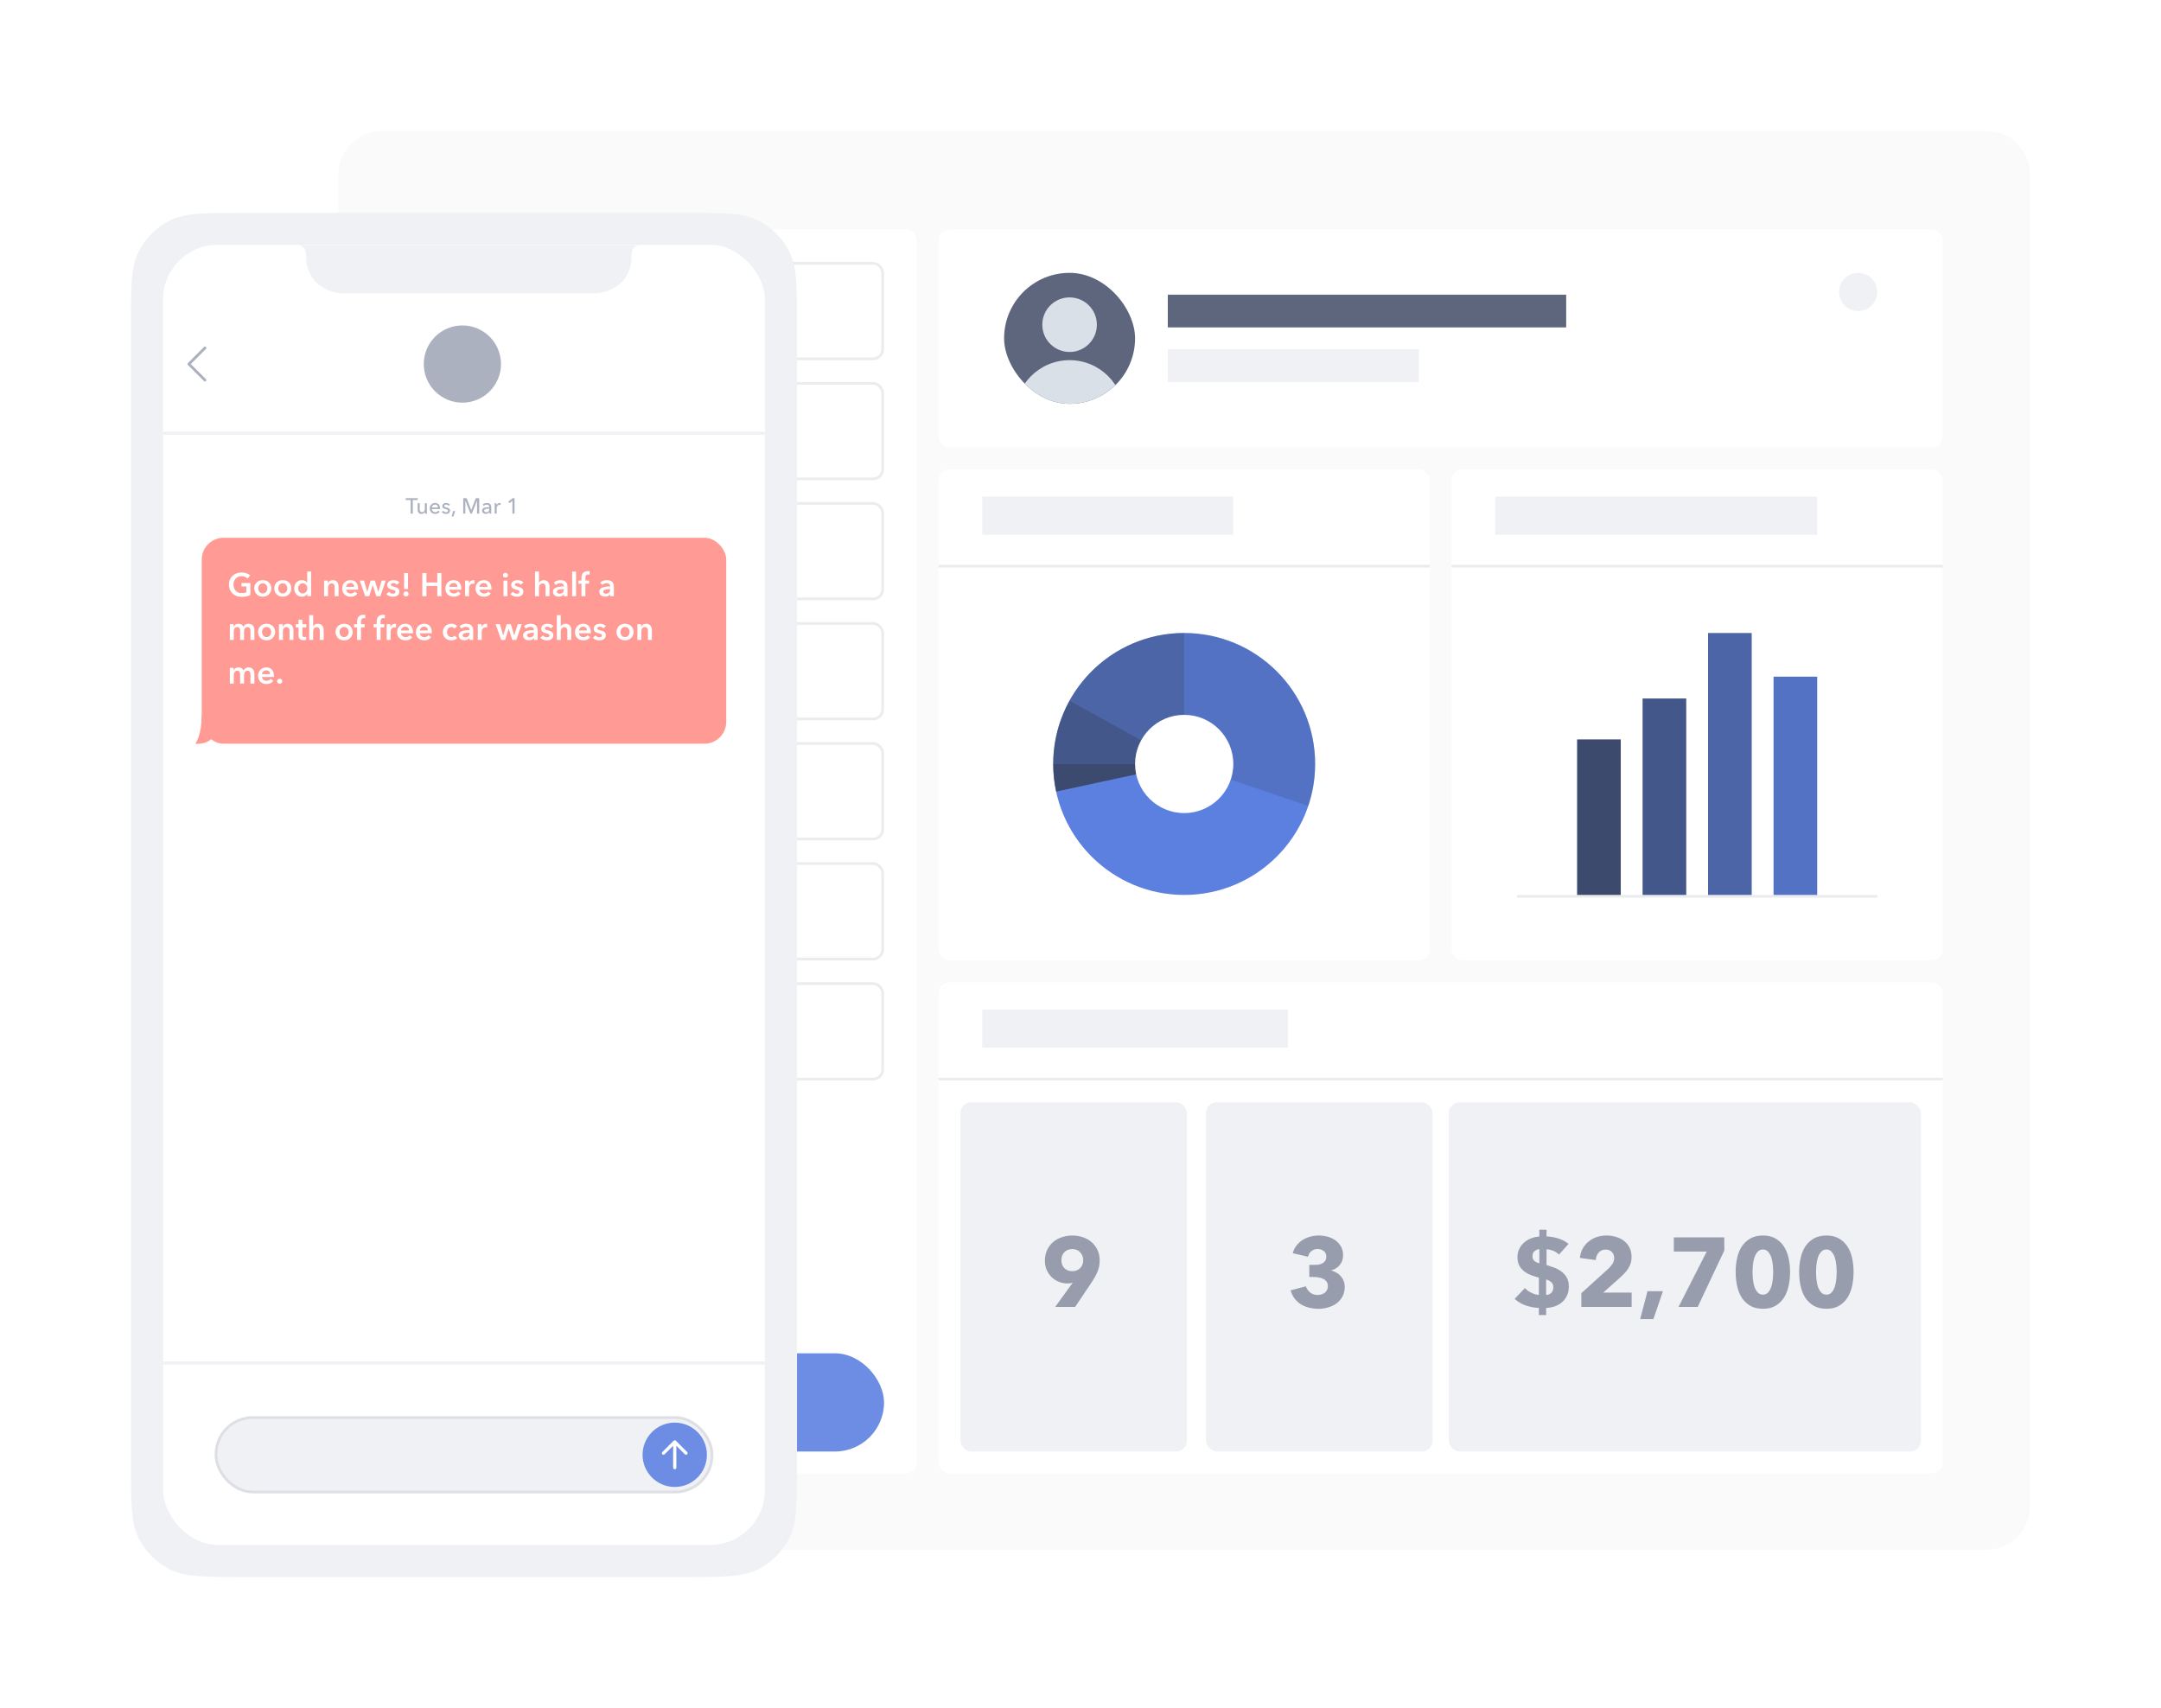 <svg width="792" height="626" viewBox="0 0 792 626" fill="none" xmlns="http://www.w3.org/2000/svg">
<g filter="url(#filter0_d)">
<path d="M124 56C124 47.163 131.163 40 140 40H728C736.837 40 744 47.163 744 56V544C744 552.837 736.837 560 728 560H140C131.163 560 124 552.837 124 544V56Z" fill="#FAFAFA"/>
<path d="M446.08 276.048V330H429.664V276.048H410.464V262.032H465.28V276.048H446.08ZM514.342 330L489.094 298.704H488.902V330H472.774V262.032H488.902V289.68H489.19L513.478 262.032H534.022L504.742 293.328L535.75 330H514.342Z" fill="white" fill-opacity="0.1"/>
<g filter="url(#filter1_d)">
<rect x="344" y="160" width="180" height="180" rx="4" fill="white"/>
<circle cx="434" cy="268" r="48" fill="#5C80E0"/>
<path d="M482 268C482 241.49 460.51 220 434 220V268L479.485 283.375C481.116 278.548 482 273.377 482 268Z" fill="#343C52" fill-opacity="0.2"/>
<path d="M386 268C386 271.474 386.369 274.861 387.07 278.125L434 268H386Z" fill="#343C52" fill-opacity="0.8"/>
<path d="M434 268H386C386 259.565 388.176 251.638 391.997 244.75L434 268Z" fill="#343C52" fill-opacity="0.6"/>
<path d="M434 220C415.926 220 400.184 229.99 391.997 244.75L434 268V220Z" fill="#343C52" fill-opacity="0.4"/>
<circle cx="434" cy="268" r="18" fill="white"/>
<rect x="344" y="195" width="180" height="1" fill="#3A4258" fill-opacity="0.1"/>
<rect x="360" y="170" width="92" height="14" fill="#EFF1F4"/>
</g>
<g filter="url(#filter2_d)">
<rect x="532" y="160" width="180" height="180" rx="4" fill="white"/>
<rect x="532" y="195" width="180" height="1" fill="#3A4258" fill-opacity="0.1"/>
<rect x="556" y="316" width="132" height="1" fill="#3A4258" fill-opacity="0.1"/>
<rect x="578" y="259" width="16" height="57" fill="#3C4A6E"/>
<rect x="602" y="244" width="16" height="72" fill="#44578B"/>
<rect x="626" y="220" width="16" height="96" fill="#4C65A7"/>
<rect x="650" y="236" width="16" height="80" fill="#5472C4"/>
<rect x="548" y="170" width="118" height="14" fill="#EFF1F4"/>
</g>
<g filter="url(#filter3_d)">
<rect x="156" y="72" width="180" height="456" rx="4" fill="white"/>
<rect x="168.5" y="128.5" width="155" height="35" rx="3.5" stroke="#EBECEE"/>
<rect x="168.5" y="84.5" width="155" height="35" rx="3.5" stroke="#EBECEE"/>
<rect x="168.5" y="216.5" width="155" height="35" rx="3.5" stroke="#EBECEE"/>
<rect x="168.5" y="260.5" width="155" height="35" rx="3.5" stroke="#EBECEE"/>
<rect x="168.5" y="304.5" width="155" height="35" rx="3.5" stroke="#EBECEE"/>
<rect x="168.5" y="348.5" width="155" height="35" rx="3.5" stroke="#EBECEE"/>
<rect x="168.5" y="172.5" width="155" height="35" rx="3.5" stroke="#EBECEE"/>
<rect x="168" y="484" width="156" height="36" rx="18" fill="#6C8DE3"/>
</g>
<g filter="url(#filter4_d)">
<rect x="344" y="348" width="368" height="180" rx="4" fill="white"/>
<rect x="344" y="383" width="368" height="1" fill="#3A4258" fill-opacity="0.1"/>
<rect x="352" y="392" width="83" height="128" rx="4" fill="#EFF1F4"/>
<rect x="442" y="392" width="83" height="128" rx="4" fill="#EFF1F4"/>
<rect x="531" y="392" width="173" height="128" rx="4" fill="#EFF1F4"/>
<path d="M566.8 441.152C568.168 441.2 569.572 441.44 571.012 441.872C572.452 442.304 573.736 442.976 574.864 443.888C573.688 445.232 572.524 446.54 571.372 447.812C570.772 447.212 570.052 446.744 569.212 446.408C568.372 446.072 567.568 445.892 566.8 445.868V451.628C567.736 451.916 568.684 452.24 569.644 452.6C570.604 452.96 571.48 453.44 572.272 454.04C573.064 454.64 573.712 455.372 574.216 456.236C574.72 457.1 574.972 458.18 574.972 459.476C574.972 460.796 574.732 461.948 574.252 462.932C573.796 463.892 573.172 464.696 572.38 465.344C571.612 465.992 570.724 466.484 569.716 466.82C568.732 467.156 567.712 467.336 566.656 467.36V469.988H563.992V467.36C562.432 467.312 560.86 467.024 559.276 466.496C557.692 465.944 556.3 465.128 555.1 464.048C555.724 463.4 556.348 462.752 556.972 462.104C557.62 461.432 558.256 460.76 558.88 460.088C559.192 460.448 559.564 460.784 559.996 461.096C560.428 461.384 560.872 461.636 561.328 461.852C561.784 462.068 562.24 462.248 562.696 462.392C563.152 462.512 563.584 462.572 563.992 462.572V456.272C562.96 455.984 561.964 455.66 561.004 455.3C560.068 454.94 559.24 454.472 558.52 453.896C557.8 453.32 557.224 452.624 556.792 451.808C556.36 450.968 556.144 449.948 556.144 448.748C556.144 447.572 556.384 446.528 556.864 445.616C557.344 444.68 557.968 443.9 558.736 443.276C559.504 442.628 560.368 442.136 561.328 441.8C562.288 441.44 563.236 441.236 564.172 441.188V438.704H566.8V441.152ZM564.172 445.796C563.524 445.868 562.936 446.12 562.408 446.552C561.904 446.96 561.652 447.56 561.652 448.352C561.652 449.12 561.88 449.708 562.336 450.116C562.792 450.524 563.404 450.824 564.172 451.016V445.796ZM566.656 462.608C567.472 462.56 568.108 462.296 568.564 461.816C569.044 461.312 569.284 460.64 569.284 459.8C569.284 458.96 569.032 458.336 568.528 457.928C568.048 457.496 567.424 457.16 566.656 456.92V462.608ZM579.561 467V461.96L589.497 452.96C590.121 452.36 590.625 451.748 591.009 451.124C591.393 450.5 591.585 449.804 591.585 449.036C591.585 448.124 591.297 447.392 590.721 446.84C590.145 446.264 589.377 445.976 588.417 445.976C587.409 445.976 586.581 446.336 585.933 447.056C585.309 447.752 584.937 448.676 584.817 449.828L579.021 449.036C579.165 447.74 579.513 446.588 580.065 445.58C580.641 444.572 581.361 443.72 582.225 443.024C583.089 442.304 584.073 441.764 585.177 441.404C586.305 441.02 587.493 440.828 588.741 440.828C589.917 440.828 591.057 440.984 592.161 441.296C593.265 441.608 594.249 442.088 595.113 442.736C595.977 443.384 596.661 444.2 597.165 445.184C597.693 446.168 597.957 447.32 597.957 448.64C597.957 449.552 597.837 450.38 597.597 451.124C597.357 451.844 597.021 452.516 596.589 453.14C596.181 453.764 595.701 454.352 595.149 454.904C594.621 455.432 594.069 455.96 593.493 456.488L587.589 461.744H597.993V467H579.561ZM605.967 471.464H601.107L603.807 461.24H609.459L605.967 471.464ZM622.196 467H615.176L625.508 446.696H613.448V441.512H631.952V446.336L622.196 467ZM656.053 454.184C656.053 455.984 655.873 457.7 655.513 459.332C655.153 460.964 654.577 462.404 653.785 463.652C652.993 464.876 651.961 465.86 650.689 466.604C649.441 467.324 647.917 467.684 646.117 467.684C644.317 467.684 642.781 467.324 641.509 466.604C640.237 465.86 639.193 464.876 638.377 463.652C637.585 462.404 637.009 460.964 636.649 459.332C636.289 457.7 636.109 455.984 636.109 454.184C636.109 452.384 636.289 450.68 636.649 449.072C637.009 447.44 637.585 446.024 638.377 444.824C639.193 443.6 640.237 442.628 641.509 441.908C642.781 441.188 644.317 440.828 646.117 440.828C647.917 440.828 649.441 441.188 650.689 441.908C651.961 442.628 652.993 443.6 653.785 444.824C654.577 446.024 655.153 447.44 655.513 449.072C655.873 450.68 656.053 452.384 656.053 454.184ZM649.861 454.184C649.861 453.392 649.813 452.516 649.717 451.556C649.621 450.596 649.441 449.708 649.177 448.892C648.913 448.052 648.529 447.356 648.025 446.804C647.545 446.228 646.909 445.94 646.117 445.94C645.325 445.94 644.677 446.228 644.173 446.804C643.669 447.356 643.273 448.052 642.985 448.892C642.721 449.708 642.541 450.596 642.445 451.556C642.349 452.516 642.301 453.392 642.301 454.184C642.301 455 642.349 455.9 642.445 456.884C642.541 457.844 642.721 458.744 642.985 459.584C643.273 460.4 643.669 461.096 644.173 461.672C644.677 462.224 645.325 462.5 646.117 462.5C646.909 462.5 647.545 462.224 648.025 461.672C648.529 461.096 648.913 460.4 649.177 459.584C649.441 458.744 649.621 457.844 649.717 456.884C649.813 455.9 649.861 455 649.861 454.184ZM679.327 454.184C679.327 455.984 679.147 457.7 678.787 459.332C678.427 460.964 677.851 462.404 677.059 463.652C676.267 464.876 675.235 465.86 673.963 466.604C672.715 467.324 671.191 467.684 669.391 467.684C667.591 467.684 666.055 467.324 664.783 466.604C663.511 465.86 662.467 464.876 661.651 463.652C660.859 462.404 660.283 460.964 659.923 459.332C659.563 457.7 659.383 455.984 659.383 454.184C659.383 452.384 659.563 450.68 659.923 449.072C660.283 447.44 660.859 446.024 661.651 444.824C662.467 443.6 663.511 442.628 664.783 441.908C666.055 441.188 667.591 440.828 669.391 440.828C671.191 440.828 672.715 441.188 673.963 441.908C675.235 442.628 676.267 443.6 677.059 444.824C677.851 446.024 678.427 447.44 678.787 449.072C679.147 450.68 679.327 452.384 679.327 454.184ZM673.135 454.184C673.135 453.392 673.087 452.516 672.991 451.556C672.895 450.596 672.715 449.708 672.451 448.892C672.187 448.052 671.803 447.356 671.299 446.804C670.819 446.228 670.183 445.94 669.391 445.94C668.599 445.94 667.951 446.228 667.447 446.804C666.943 447.356 666.547 448.052 666.259 448.892C665.995 449.708 665.815 450.596 665.719 451.556C665.623 452.516 665.575 453.392 665.575 454.184C665.575 455 665.623 455.9 665.719 456.884C665.815 457.844 665.995 458.744 666.259 459.584C666.547 460.4 666.943 461.096 667.447 461.672C667.951 462.224 668.599 462.5 669.391 462.5C670.183 462.5 670.819 462.224 671.299 461.672C671.803 461.096 672.187 460.4 672.451 459.584C672.715 458.744 672.895 457.844 672.991 456.884C673.087 455.9 673.135 455 673.135 454.184Z" fill="#5D667D" fill-opacity="0.6"/>
<path d="M403.035 449.936C403.035 451.448 402.771 452.828 402.243 454.076C401.715 455.3 401.031 456.548 400.191 457.82L394.035 467H386.727L393.063 458.216L393.135 458.108C392.871 458.204 392.571 458.276 392.235 458.324C391.923 458.372 391.623 458.396 391.335 458.396C390.207 458.396 389.139 458.204 388.131 457.82C387.123 457.412 386.235 456.848 385.467 456.128C384.699 455.384 384.087 454.508 383.631 453.5C383.175 452.468 382.947 451.328 382.947 450.08C382.947 448.64 383.211 447.344 383.739 446.192C384.267 445.04 384.987 444.068 385.899 443.276C386.811 442.484 387.879 441.884 389.103 441.476C390.327 441.044 391.623 440.828 392.991 440.828C394.383 440.828 395.691 441.044 396.915 441.476C398.139 441.884 399.195 442.484 400.083 443.276C400.995 444.068 401.715 445.028 402.243 446.156C402.771 447.284 403.035 448.544 403.035 449.936ZM396.987 449.864C396.987 448.76 396.627 447.812 395.907 447.02C395.211 446.204 394.251 445.796 393.027 445.796C391.803 445.796 390.819 446.18 390.075 446.948C389.355 447.692 388.995 448.676 388.995 449.9C388.995 451.052 389.355 452.012 390.075 452.78C390.795 453.524 391.755 453.896 392.955 453.896C394.155 453.896 395.127 453.524 395.871 452.78C396.615 452.036 396.987 451.064 396.987 449.864Z" fill="#5D667D" fill-opacity="0.6"/>
<path d="M492.851 459.584C492.851 460.976 492.563 462.188 491.987 463.22C491.435 464.228 490.703 465.068 489.791 465.74C488.879 466.388 487.847 466.868 486.695 467.18C485.567 467.516 484.415 467.684 483.239 467.684C482.087 467.684 480.959 467.552 479.855 467.288C478.775 467.024 477.779 466.628 476.867 466.1C475.979 465.548 475.199 464.852 474.527 464.012C473.855 463.148 473.351 462.116 473.015 460.916L478.631 459.44C478.871 460.28 479.363 461.024 480.107 461.672C480.851 462.296 481.799 462.608 482.951 462.608C483.383 462.608 483.815 462.548 484.247 462.428C484.703 462.308 485.099 462.128 485.435 461.888C485.795 461.624 486.083 461.288 486.299 460.88C486.539 460.472 486.659 459.968 486.659 459.368C486.659 458.72 486.503 458.18 486.191 457.748C485.903 457.316 485.507 456.98 485.003 456.74C484.523 456.476 483.971 456.296 483.347 456.2C482.723 456.08 482.099 456.02 481.475 456.02H479.855V451.592H481.619C482.195 451.592 482.747 451.556 483.275 451.484C483.803 451.388 484.271 451.232 484.679 451.016C485.111 450.776 485.447 450.464 485.687 450.08C485.951 449.696 486.083 449.192 486.083 448.568C486.083 447.656 485.759 446.96 485.111 446.48C484.463 446 483.719 445.76 482.879 445.76C482.015 445.76 481.259 446.024 480.611 446.552C479.987 447.056 479.579 447.74 479.387 448.604L473.771 447.308C474.083 446.228 474.551 445.292 475.175 444.5C475.799 443.684 476.531 443.012 477.371 442.484C478.235 441.932 479.171 441.524 480.179 441.26C481.187 440.972 482.219 440.828 483.275 440.828C484.403 440.828 485.495 440.972 486.551 441.26C487.631 441.548 488.591 441.992 489.431 442.592C490.271 443.192 490.943 443.948 491.447 444.86C491.975 445.748 492.239 446.804 492.239 448.028C492.239 449.444 491.831 450.644 491.015 451.628C490.223 452.588 489.203 453.236 487.955 453.572V453.68C488.675 453.848 489.335 454.124 489.935 454.508C490.535 454.868 491.051 455.312 491.483 455.84C491.915 456.344 492.251 456.92 492.491 457.568C492.731 458.192 492.851 458.864 492.851 459.584Z" fill="#5D667D" fill-opacity="0.6"/>
<rect x="360" y="358" width="112" height="14" fill="#EFF1F4"/>
</g>
<g filter="url(#filter5_d)">
<rect x="344" y="72" width="368" height="80" rx="4" fill="white"/>
<g clip-path="url(#clip0)">
<rect x="368" y="88" width="48" height="48" rx="24" fill="#5D667D"/>
<circle cx="392" cy="140" r="20" fill="#DAE0E8"/>
<circle cx="392" cy="107" r="10" fill="#DAE0E8"/>
</g>
<rect x="428" y="116" width="92" height="12" fill="#EFF1F4"/>
<rect x="428" y="96" width="146" height="12" fill="#5D667D"/>
<circle cx="681" cy="95" r="7" fill="#EFF1F4"/>
</g>
</g>
<g filter="url(#filter6_di)">
<path d="M48 111.6C48 97.039 48 89.758 50.834 84.196C53.327 79.304 57.304 75.326 62.196 72.834C67.758 70 75.039 70 89.6 70H250.504C265.065 70 272.346 70 277.908 72.834C282.8 75.326 286.777 79.304 289.27 84.196C292.104 89.758 292.104 97.039 292.104 111.6V528.4C292.104 542.961 292.104 550.242 289.27 555.804C286.777 560.696 282.8 564.673 277.908 567.166C272.346 570 265.065 570 250.504 570H89.6C75.039 570 67.758 570 62.196 567.166C57.304 564.673 53.327 560.696 50.834 555.804C48 550.242 48 542.961 48 528.4V111.6Z" fill="#EFF1F4"/>
<g clip-path="url(#clip1)">
<rect x="59.792" y="81.792" width="220.519" height="476.415" rx="20" fill="white"/>
<rect x="78.66" y="511.038" width="182.783" height="28.302" rx="14" fill="#EFF1F4"/>
<rect x="79.16" y="511.538" width="181.783" height="27.302" rx="13.5" stroke="#3A4258" stroke-opacity="0.1"/>
<rect x="58.612" y="490.991" width="221.698" height="1.179" fill="#EFF1F4"/>
<ellipse cx="247.292" cy="525.189" rx="11.793" ry="11.792" fill="#6C8DE3"/>
<path fill-rule="evenodd" clip-rule="evenodd" d="M242.747 525.016C242.517 524.786 242.517 524.412 242.747 524.182L246.874 520.055C246.985 519.944 247.135 519.882 247.291 519.882C247.448 519.882 247.598 519.944 247.708 520.055L251.835 524.182C252.066 524.412 252.066 524.786 251.835 525.016C251.605 525.246 251.232 525.246 251.002 525.016L247.881 521.895L247.881 529.906C247.881 530.231 247.617 530.495 247.291 530.495C246.966 530.495 246.702 530.231 246.702 529.906L246.702 521.895L243.581 525.016C243.351 525.246 242.977 525.246 242.747 525.016Z" fill="white"/>
<rect x="59.792" y="81.792" width="220.519" height="69.576" fill="white"/>
<rect x="58.612" y="150.189" width="221.698" height="1.179" fill="#EFF1F4"/>
<path fill-rule="evenodd" clip-rule="evenodd" d="M108.141 81.792C112.268 81.792 112.268 84.151 112.268 87.689C112.268 89.457 113.565 93.585 116.395 95.943C119.226 98.302 122.292 99.481 125.829 99.481H171.82H217.811C221.348 99.481 224.414 98.302 227.244 95.943C230.075 93.585 231.372 89.457 231.372 87.689C231.372 84.151 231.372 81.792 235.499 81.792H171.82V99.481L171.82 81.792H108.141Z" fill="#EFF1F4"/>
<circle cx="169.461" cy="125.425" r="14.151" fill="#ACB1BF"/>
<path d="M75.122 119.528L69.226 125.425L75.122 131.321" stroke="#ACB1BF" stroke-linecap="round" stroke-linejoin="round"/>
<rect x="73.942" y="189.104" width="192.217" height="75.472" rx="8" fill="#FF9A94"/>
<path d="M91.752 210.094C91.32 210.302 90.844 210.462 90.324 210.574C89.812 210.694 89.22 210.754 88.548 210.754C87.86 210.754 87.232 210.646 86.664 210.43C86.096 210.206 85.608 209.898 85.2 209.506C84.792 209.106 84.472 208.634 84.24 208.09C84.016 207.538 83.904 206.93 83.904 206.266C83.904 205.586 84.02 204.974 84.252 204.43C84.492 203.878 84.816 203.41 85.224 203.026C85.64 202.642 86.128 202.346 86.688 202.138C87.248 201.93 87.856 201.826 88.512 201.826C89.192 201.826 89.812 201.926 90.372 202.126C90.94 202.318 91.396 202.574 91.74 202.894L90.696 204.022C90.48 203.782 90.176 203.578 89.784 203.41C89.4 203.242 88.98 203.158 88.524 203.158C88.076 203.158 87.668 203.238 87.3 203.398C86.94 203.558 86.632 203.778 86.376 204.058C86.12 204.338 85.92 204.666 85.776 205.042C85.64 205.418 85.572 205.826 85.572 206.266C85.572 206.722 85.64 207.142 85.776 207.526C85.92 207.902 86.12 208.23 86.376 208.51C86.64 208.79 86.956 209.01 87.324 209.17C87.7 209.322 88.124 209.398 88.596 209.398C89.244 209.398 89.808 209.298 90.288 209.098V206.938H88.5V205.69H91.752V210.094ZM93.185 207.634C93.185 207.178 93.265 206.766 93.425 206.398C93.593 206.022 93.817 205.702 94.097 205.438C94.377 205.174 94.709 204.97 95.093 204.826C95.477 204.682 95.885 204.61 96.317 204.61C96.749 204.61 97.157 204.682 97.541 204.826C97.925 204.97 98.257 205.174 98.537 205.438C98.817 205.702 99.037 206.022 99.197 206.398C99.365 206.766 99.449 207.178 99.449 207.634C99.449 208.09 99.365 208.506 99.197 208.882C99.037 209.258 98.817 209.582 98.537 209.854C98.257 210.118 97.925 210.326 97.541 210.478C97.157 210.63 96.749 210.706 96.317 210.706C95.885 210.706 95.477 210.63 95.093 210.478C94.709 210.326 94.377 210.118 94.097 209.854C93.817 209.582 93.593 209.258 93.425 208.882C93.265 208.506 93.185 208.09 93.185 207.634ZM94.649 207.634C94.649 207.858 94.681 208.082 94.745 208.306C94.817 208.53 94.921 208.73 95.057 208.906C95.193 209.082 95.365 209.226 95.573 209.338C95.781 209.45 96.029 209.506 96.317 209.506C96.605 209.506 96.853 209.45 97.061 209.338C97.269 209.226 97.441 209.082 97.577 208.906C97.713 208.73 97.813 208.53 97.877 208.306C97.949 208.082 97.985 207.858 97.985 207.634C97.985 207.41 97.949 207.19 97.877 206.974C97.813 206.75 97.713 206.55 97.577 206.374C97.441 206.198 97.269 206.058 97.061 205.954C96.853 205.842 96.605 205.786 96.317 205.786C96.029 205.786 95.781 205.842 95.573 205.954C95.365 206.058 95.193 206.198 95.057 206.374C94.921 206.55 94.817 206.75 94.745 206.974C94.681 207.19 94.649 207.41 94.649 207.634ZM100.509 207.634C100.509 207.178 100.589 206.766 100.749 206.398C100.917 206.022 101.141 205.702 101.421 205.438C101.701 205.174 102.033 204.97 102.417 204.826C102.801 204.682 103.209 204.61 103.641 204.61C104.073 204.61 104.481 204.682 104.865 204.826C105.249 204.97 105.581 205.174 105.861 205.438C106.141 205.702 106.361 206.022 106.521 206.398C106.689 206.766 106.773 207.178 106.773 207.634C106.773 208.09 106.689 208.506 106.521 208.882C106.361 209.258 106.141 209.582 105.861 209.854C105.581 210.118 105.249 210.326 104.865 210.478C104.481 210.63 104.073 210.706 103.641 210.706C103.209 210.706 102.801 210.63 102.417 210.478C102.033 210.326 101.701 210.118 101.421 209.854C101.141 209.582 100.917 209.258 100.749 208.882C100.589 208.506 100.509 208.09 100.509 207.634ZM101.973 207.634C101.973 207.858 102.005 208.082 102.069 208.306C102.141 208.53 102.245 208.73 102.381 208.906C102.517 209.082 102.689 209.226 102.897 209.338C103.105 209.45 103.353 209.506 103.641 209.506C103.929 209.506 104.177 209.45 104.385 209.338C104.593 209.226 104.765 209.082 104.901 208.906C105.037 208.73 105.137 208.53 105.201 208.306C105.273 208.082 105.309 207.858 105.309 207.634C105.309 207.41 105.273 207.19 105.201 206.974C105.137 206.75 105.037 206.55 104.901 206.374C104.765 206.198 104.593 206.058 104.385 205.954C104.177 205.842 103.929 205.786 103.641 205.786C103.353 205.786 103.105 205.842 102.897 205.954C102.689 206.058 102.517 206.198 102.381 206.374C102.245 206.55 102.141 206.75 102.069 206.974C102.005 207.19 101.973 207.41 101.973 207.634ZM114.026 210.538H112.658V209.674H112.634C112.434 210.01 112.154 210.266 111.794 210.442C111.442 210.618 111.062 210.706 110.654 210.706C110.214 210.706 109.818 210.626 109.466 210.466C109.122 210.298 108.826 210.078 108.578 209.806C108.338 209.526 108.15 209.202 108.014 208.834C107.886 208.458 107.822 208.058 107.822 207.634C107.822 207.21 107.89 206.814 108.026 206.446C108.162 206.078 108.354 205.758 108.602 205.486C108.85 205.214 109.146 205.002 109.49 204.85C109.834 204.69 110.21 204.61 110.618 204.61C110.882 204.61 111.118 204.642 111.326 204.706C111.534 204.762 111.714 204.834 111.866 204.922C112.026 205.01 112.162 205.106 112.274 205.21C112.386 205.314 112.478 205.414 112.55 205.51H112.586V201.466H114.026V210.538ZM109.286 207.634C109.286 207.858 109.318 208.082 109.382 208.306C109.454 208.53 109.558 208.73 109.694 208.906C109.83 209.082 110.002 209.226 110.21 209.338C110.418 209.45 110.662 209.506 110.942 209.506C111.206 209.506 111.442 209.454 111.65 209.35C111.858 209.238 112.034 209.094 112.178 208.918C112.33 208.742 112.442 208.546 112.514 208.33C112.594 208.106 112.634 207.882 112.634 207.658C112.634 207.434 112.594 207.21 112.514 206.986C112.442 206.762 112.33 206.562 112.178 206.386C112.034 206.21 111.858 206.066 111.65 205.954C111.442 205.842 111.206 205.786 110.942 205.786C110.662 205.786 110.418 205.842 110.21 205.954C110.002 206.058 109.83 206.198 109.694 206.374C109.558 206.55 109.454 206.75 109.382 206.974C109.318 207.19 109.286 207.41 109.286 207.634ZM118.775 204.778H120.143V205.702H120.167C120.295 205.414 120.515 205.162 120.827 204.946C121.147 204.722 121.523 204.61 121.955 204.61C122.331 204.61 122.651 204.678 122.915 204.814C123.187 204.942 123.407 205.114 123.575 205.33C123.751 205.546 123.879 205.794 123.959 206.074C124.039 206.354 124.079 206.642 124.079 206.938V210.538H122.639V207.346C122.639 207.178 122.627 207.002 122.603 206.818C122.579 206.634 122.527 206.47 122.447 206.326C122.367 206.174 122.255 206.05 122.111 205.954C121.975 205.858 121.791 205.81 121.559 205.81C121.327 205.81 121.127 205.858 120.959 205.954C120.791 206.042 120.651 206.158 120.539 206.302C120.435 206.446 120.355 206.614 120.299 206.806C120.243 206.99 120.215 207.178 120.215 207.37V210.538H118.775V204.778ZM129.816 207.082C129.816 206.898 129.788 206.722 129.732 206.554C129.684 206.386 129.604 206.238 129.492 206.11C129.38 205.982 129.236 205.882 129.06 205.81C128.892 205.73 128.692 205.69 128.46 205.69C128.028 205.69 127.66 205.822 127.356 206.086C127.06 206.342 126.896 206.674 126.864 207.082H129.816ZM131.256 207.73C131.256 207.794 131.256 207.858 131.256 207.922C131.256 207.986 131.252 208.05 131.244 208.114H126.864C126.88 208.322 126.932 208.514 127.02 208.69C127.116 208.858 127.24 209.006 127.392 209.134C127.544 209.254 127.716 209.35 127.908 209.422C128.1 209.494 128.3 209.53 128.508 209.53C128.868 209.53 129.172 209.466 129.42 209.338C129.668 209.202 129.872 209.018 130.032 208.786L130.992 209.554C130.424 210.322 129.6 210.706 128.52 210.706C128.072 210.706 127.66 210.638 127.284 210.502C126.908 210.358 126.58 210.158 126.3 209.902C126.028 209.646 125.812 209.334 125.652 208.966C125.5 208.59 125.424 208.166 125.424 207.694C125.424 207.23 125.5 206.81 125.652 206.434C125.812 206.05 126.028 205.726 126.3 205.462C126.572 205.19 126.892 204.982 127.26 204.838C127.636 204.686 128.04 204.61 128.472 204.61C128.872 204.61 129.24 204.678 129.576 204.814C129.92 204.942 130.216 205.138 130.464 205.402C130.712 205.658 130.904 205.982 131.04 206.374C131.184 206.758 131.256 207.21 131.256 207.73ZM131.834 204.778H133.394L134.594 208.906H134.618L135.854 204.778H137.39L138.638 208.906H138.662L139.886 204.778H141.386L139.394 210.538H137.93L136.622 206.506H136.598L135.302 210.538H133.838L131.834 204.778ZM145.451 206.314C145.323 206.146 145.147 206.002 144.923 205.882C144.699 205.754 144.455 205.69 144.191 205.69C143.959 205.69 143.747 205.738 143.555 205.834C143.363 205.93 143.267 206.09 143.267 206.314C143.267 206.538 143.371 206.698 143.579 206.794C143.795 206.882 144.107 206.974 144.515 207.07C144.731 207.118 144.947 207.182 145.163 207.262C145.387 207.342 145.587 207.45 145.763 207.586C145.947 207.714 146.095 207.878 146.207 208.078C146.319 208.27 146.375 208.506 146.375 208.786C146.375 209.138 146.307 209.438 146.171 209.686C146.043 209.926 145.867 210.122 145.643 210.274C145.427 210.426 145.171 210.534 144.875 210.598C144.587 210.67 144.287 210.706 143.975 210.706C143.527 210.706 143.091 210.626 142.667 210.466C142.243 210.298 141.891 210.062 141.611 209.758L142.559 208.87C142.719 209.078 142.927 209.25 143.183 209.386C143.439 209.522 143.723 209.59 144.035 209.59C144.139 209.59 144.243 209.578 144.347 209.554C144.459 209.53 144.559 209.494 144.647 209.446C144.743 209.39 144.819 209.318 144.875 209.23C144.931 209.142 144.959 209.034 144.959 208.906C144.959 208.666 144.847 208.494 144.623 208.39C144.407 208.286 144.079 208.182 143.639 208.078C143.423 208.03 143.211 207.97 143.003 207.898C142.803 207.818 142.623 207.718 142.463 207.598C142.303 207.47 142.175 207.314 142.079 207.13C141.983 206.946 141.935 206.718 141.935 206.446C141.935 206.126 141.999 205.85 142.127 205.618C142.263 205.386 142.439 205.198 142.655 205.054C142.871 204.902 143.115 204.79 143.387 204.718C143.659 204.646 143.939 204.61 144.227 204.61C144.643 204.61 145.047 204.682 145.439 204.826C145.839 204.97 146.155 205.19 146.387 205.486L145.451 206.314ZM149.523 207.874H148.083V202.042H149.523V207.874ZM147.843 209.698C147.843 209.442 147.935 209.222 148.119 209.038C148.311 208.854 148.539 208.762 148.803 208.762C149.059 208.762 149.283 208.85 149.475 209.026C149.667 209.202 149.763 209.418 149.763 209.674C149.763 209.93 149.667 210.15 149.475 210.334C149.291 210.518 149.067 210.61 148.803 210.61C148.675 210.61 148.551 210.586 148.431 210.538C148.319 210.49 148.219 210.426 148.131 210.346C148.043 210.266 147.971 210.17 147.915 210.058C147.867 209.946 147.843 209.826 147.843 209.698ZM154.777 202.042H156.289V205.474H160.261V202.042H161.773V210.538H160.261V206.77H156.289V210.538H154.777V202.042ZM167.632 207.082C167.632 206.898 167.604 206.722 167.548 206.554C167.5 206.386 167.42 206.238 167.308 206.11C167.196 205.982 167.052 205.882 166.876 205.81C166.708 205.73 166.508 205.69 166.276 205.69C165.844 205.69 165.476 205.822 165.172 206.086C164.876 206.342 164.712 206.674 164.68 207.082H167.632ZM169.072 207.73C169.072 207.794 169.072 207.858 169.072 207.922C169.072 207.986 169.068 208.05 169.06 208.114H164.68C164.696 208.322 164.748 208.514 164.836 208.69C164.932 208.858 165.056 209.006 165.208 209.134C165.36 209.254 165.532 209.35 165.724 209.422C165.916 209.494 166.116 209.53 166.324 209.53C166.684 209.53 166.988 209.466 167.236 209.338C167.484 209.202 167.688 209.018 167.848 208.786L168.808 209.554C168.24 210.322 167.416 210.706 166.336 210.706C165.888 210.706 165.476 210.638 165.1 210.502C164.724 210.358 164.396 210.158 164.116 209.902C163.844 209.646 163.628 209.334 163.468 208.966C163.316 208.59 163.24 208.166 163.24 207.694C163.24 207.23 163.316 206.81 163.468 206.434C163.628 206.05 163.844 205.726 164.116 205.462C164.388 205.19 164.708 204.982 165.076 204.838C165.452 204.686 165.856 204.61 166.288 204.61C166.688 204.61 167.056 204.678 167.392 204.814C167.736 204.942 168.032 205.138 168.28 205.402C168.528 205.658 168.72 205.982 168.856 206.374C169 206.758 169.072 207.21 169.072 207.73ZM170.467 204.778H171.847V205.738H171.871C172.031 205.402 172.255 205.13 172.543 204.922C172.831 204.714 173.167 204.61 173.551 204.61C173.607 204.61 173.667 204.614 173.731 204.622C173.795 204.622 173.851 204.63 173.899 204.646V205.966C173.803 205.942 173.719 205.926 173.647 205.918C173.583 205.91 173.519 205.906 173.455 205.906C173.127 205.906 172.863 205.966 172.663 206.086C172.463 206.206 172.307 206.35 172.195 206.518C172.083 206.686 172.007 206.858 171.967 207.034C171.927 207.21 171.907 207.35 171.907 207.454V210.538H170.467V204.778ZM178.683 207.082C178.683 206.898 178.655 206.722 178.599 206.554C178.551 206.386 178.471 206.238 178.359 206.11C178.247 205.982 178.103 205.882 177.927 205.81C177.759 205.73 177.559 205.69 177.327 205.69C176.895 205.69 176.527 205.822 176.223 206.086C175.927 206.342 175.763 206.674 175.731 207.082H178.683ZM180.123 207.73C180.123 207.794 180.123 207.858 180.123 207.922C180.123 207.986 180.119 208.05 180.111 208.114H175.731C175.747 208.322 175.799 208.514 175.887 208.69C175.983 208.858 176.107 209.006 176.259 209.134C176.411 209.254 176.583 209.35 176.775 209.422C176.967 209.494 177.167 209.53 177.375 209.53C177.735 209.53 178.039 209.466 178.287 209.338C178.535 209.202 178.739 209.018 178.899 208.786L179.859 209.554C179.291 210.322 178.467 210.706 177.387 210.706C176.939 210.706 176.527 210.638 176.151 210.502C175.775 210.358 175.447 210.158 175.167 209.902C174.895 209.646 174.679 209.334 174.519 208.966C174.367 208.59 174.291 208.166 174.291 207.694C174.291 207.23 174.367 206.81 174.519 206.434C174.679 206.05 174.895 205.726 175.167 205.462C175.439 205.19 175.759 204.982 176.127 204.838C176.503 204.686 176.907 204.61 177.339 204.61C177.739 204.61 178.107 204.678 178.443 204.814C178.787 204.942 179.083 205.138 179.331 205.402C179.579 205.658 179.771 205.982 179.907 206.374C180.051 206.758 180.123 207.21 180.123 207.73ZM184.541 204.778H185.981V210.538H184.541V204.778ZM184.337 202.822C184.337 202.59 184.421 202.39 184.589 202.222C184.765 202.046 184.985 201.958 185.249 201.958C185.513 201.958 185.733 202.042 185.909 202.21C186.093 202.37 186.185 202.574 186.185 202.822C186.185 203.07 186.093 203.278 185.909 203.446C185.733 203.606 185.513 203.686 185.249 203.686C184.985 203.686 184.765 203.602 184.589 203.434C184.421 203.258 184.337 203.054 184.337 202.822ZM190.884 206.314C190.756 206.146 190.58 206.002 190.356 205.882C190.132 205.754 189.888 205.69 189.624 205.69C189.392 205.69 189.18 205.738 188.988 205.834C188.796 205.93 188.7 206.09 188.7 206.314C188.7 206.538 188.804 206.698 189.012 206.794C189.228 206.882 189.54 206.974 189.948 207.07C190.164 207.118 190.38 207.182 190.596 207.262C190.82 207.342 191.02 207.45 191.196 207.586C191.38 207.714 191.528 207.878 191.64 208.078C191.752 208.27 191.808 208.506 191.808 208.786C191.808 209.138 191.74 209.438 191.604 209.686C191.476 209.926 191.3 210.122 191.076 210.274C190.86 210.426 190.604 210.534 190.308 210.598C190.02 210.67 189.72 210.706 189.408 210.706C188.96 210.706 188.524 210.626 188.1 210.466C187.676 210.298 187.324 210.062 187.044 209.758L187.992 208.87C188.152 209.078 188.36 209.25 188.616 209.386C188.872 209.522 189.156 209.59 189.468 209.59C189.572 209.59 189.676 209.578 189.78 209.554C189.892 209.53 189.992 209.494 190.08 209.446C190.176 209.39 190.252 209.318 190.308 209.23C190.364 209.142 190.392 209.034 190.392 208.906C190.392 208.666 190.28 208.494 190.056 208.39C189.84 208.286 189.512 208.182 189.072 208.078C188.856 208.03 188.644 207.97 188.436 207.898C188.236 207.818 188.056 207.718 187.896 207.598C187.736 207.47 187.608 207.314 187.512 207.13C187.416 206.946 187.368 206.718 187.368 206.446C187.368 206.126 187.432 205.85 187.56 205.618C187.696 205.386 187.872 205.198 188.088 205.054C188.304 204.902 188.548 204.79 188.82 204.718C189.092 204.646 189.372 204.61 189.66 204.61C190.076 204.61 190.48 204.682 190.872 204.826C191.272 204.97 191.588 205.19 191.82 205.486L190.884 206.314ZM199.264 204.61C199.64 204.61 199.96 204.678 200.224 204.814C200.496 204.942 200.716 205.114 200.884 205.33C201.06 205.546 201.188 205.794 201.268 206.074C201.348 206.354 201.388 206.642 201.388 206.938V210.538H199.948V207.37C199.948 207.202 199.936 207.03 199.912 206.854C199.888 206.67 199.836 206.506 199.756 206.362C199.684 206.21 199.576 206.086 199.432 205.99C199.296 205.894 199.112 205.846 198.88 205.846C198.648 205.846 198.448 205.89 198.28 205.978C198.112 206.066 197.972 206.186 197.86 206.338C197.748 206.482 197.664 206.646 197.608 206.83C197.552 207.014 197.524 207.202 197.524 207.394V210.538H196.084V201.466H197.524V205.582H197.548C197.604 205.462 197.684 205.346 197.788 205.234C197.9 205.114 198.028 205.01 198.172 204.922C198.316 204.826 198.48 204.75 198.664 204.694C198.848 204.638 199.048 204.61 199.264 204.61ZM206.644 209.806H206.608C206.464 210.062 206.232 210.274 205.912 210.442C205.592 210.602 205.228 210.682 204.82 210.682C204.588 210.682 204.344 210.65 204.088 210.586C203.84 210.53 203.608 210.434 203.392 210.298C203.184 210.154 203.008 209.97 202.864 209.746C202.728 209.514 202.66 209.23 202.66 208.894C202.66 208.462 202.78 208.118 203.02 207.862C203.268 207.606 203.584 207.41 203.968 207.274C204.352 207.138 204.776 207.05 205.24 207.01C205.712 206.962 206.172 206.938 206.62 206.938V206.794C206.62 206.434 206.488 206.17 206.224 206.002C205.968 205.826 205.66 205.738 205.3 205.738C204.996 205.738 204.704 205.802 204.424 205.93C204.144 206.058 203.912 206.214 203.728 206.398L202.984 205.522C203.312 205.218 203.688 204.99 204.112 204.838C204.544 204.686 204.98 204.61 205.42 204.61C205.932 204.61 206.352 204.682 206.68 204.826C207.016 204.97 207.28 205.158 207.472 205.39C207.664 205.622 207.796 205.882 207.868 206.17C207.948 206.458 207.988 206.746 207.988 207.034V210.538H206.644V209.806ZM206.62 207.91H206.296C206.064 207.91 205.82 207.922 205.564 207.946C205.308 207.962 205.072 208.006 204.856 208.078C204.64 208.142 204.46 208.238 204.316 208.366C204.172 208.486 204.1 208.654 204.1 208.87C204.1 209.006 204.128 209.122 204.184 209.218C204.248 209.306 204.328 209.378 204.424 209.434C204.52 209.49 204.628 209.53 204.748 209.554C204.868 209.578 204.988 209.59 205.108 209.59C205.604 209.59 205.98 209.458 206.236 209.194C206.492 208.93 206.62 208.57 206.62 208.114V207.91ZM209.69 201.466H211.13V210.538H209.69V201.466ZM213.105 205.93H212.013V204.778H213.105V203.926C213.105 203.582 213.141 203.254 213.213 202.942C213.293 202.622 213.421 202.342 213.597 202.102C213.781 201.862 214.021 201.674 214.317 201.538C214.613 201.394 214.985 201.322 215.433 201.322C215.593 201.322 215.725 201.33 215.829 201.346C215.941 201.354 216.053 201.374 216.165 201.406L216.069 202.63C215.989 202.606 215.901 202.586 215.805 202.57C215.717 202.554 215.621 202.546 215.517 202.546C215.309 202.546 215.141 202.586 215.013 202.666C214.885 202.746 214.785 202.85 214.713 202.978C214.649 203.106 214.605 203.246 214.581 203.398C214.557 203.55 214.545 203.698 214.545 203.842V204.778H215.877V205.93H214.545V210.538H213.105V205.93ZM223.636 209.806H223.6C223.456 210.062 223.224 210.274 222.904 210.442C222.584 210.602 222.22 210.682 221.812 210.682C221.58 210.682 221.336 210.65 221.08 210.586C220.832 210.53 220.6 210.434 220.384 210.298C220.176 210.154 220 209.97 219.856 209.746C219.72 209.514 219.652 209.23 219.652 208.894C219.652 208.462 219.772 208.118 220.012 207.862C220.26 207.606 220.576 207.41 220.96 207.274C221.344 207.138 221.768 207.05 222.232 207.01C222.704 206.962 223.164 206.938 223.612 206.938V206.794C223.612 206.434 223.48 206.17 223.216 206.002C222.96 205.826 222.652 205.738 222.292 205.738C221.988 205.738 221.696 205.802 221.416 205.93C221.136 206.058 220.904 206.214 220.72 206.398L219.976 205.522C220.304 205.218 220.68 204.99 221.104 204.838C221.536 204.686 221.972 204.61 222.412 204.61C222.924 204.61 223.344 204.682 223.672 204.826C224.008 204.97 224.272 205.158 224.464 205.39C224.656 205.622 224.788 205.882 224.86 206.17C224.94 206.458 224.98 206.746 224.98 207.034V210.538H223.636V209.806ZM223.612 207.91H223.288C223.056 207.91 222.812 207.922 222.556 207.946C222.3 207.962 222.064 208.006 221.848 208.078C221.632 208.142 221.452 208.238 221.308 208.366C221.164 208.486 221.092 208.654 221.092 208.87C221.092 209.006 221.12 209.122 221.176 209.218C221.24 209.306 221.32 209.378 221.416 209.434C221.512 209.49 221.62 209.53 221.74 209.554C221.86 209.578 221.98 209.59 222.1 209.59C222.596 209.59 222.972 209.458 223.228 209.194C223.484 208.93 223.612 208.57 223.612 208.114V207.91ZM91.116 220.61C91.492 220.61 91.812 220.678 92.076 220.814C92.348 220.942 92.568 221.114 92.736 221.33C92.912 221.546 93.04 221.794 93.12 222.074C93.2 222.354 93.24 222.642 93.24 222.938V226.538H91.8V223.346C91.8 223.178 91.788 223.002 91.764 222.818C91.74 222.634 91.688 222.47 91.608 222.326C91.528 222.174 91.416 222.05 91.272 221.954C91.136 221.858 90.952 221.81 90.72 221.81C90.496 221.81 90.304 221.858 90.144 221.954C89.984 222.05 89.852 222.174 89.748 222.326C89.644 222.478 89.568 222.65 89.52 222.842C89.472 223.026 89.448 223.21 89.448 223.394V226.538H88.008V223.058C88.008 222.698 87.92 222.402 87.744 222.17C87.576 221.93 87.308 221.81 86.94 221.81C86.724 221.81 86.536 221.858 86.376 221.954C86.216 222.042 86.084 222.158 85.98 222.302C85.884 222.446 85.808 222.614 85.752 222.806C85.704 222.99 85.68 223.178 85.68 223.37V226.538H84.24V220.778H85.608V221.702H85.632C85.696 221.558 85.78 221.422 85.884 221.294C85.996 221.166 86.124 221.05 86.268 220.946C86.42 220.842 86.592 220.762 86.784 220.706C86.976 220.642 87.188 220.61 87.42 220.61C87.868 220.61 88.24 220.71 88.536 220.91C88.832 221.11 89.06 221.374 89.22 221.702C89.412 221.35 89.668 221.082 89.988 220.898C90.308 220.706 90.684 220.61 91.116 220.61ZM94.58 223.634C94.58 223.178 94.66 222.766 94.82 222.398C94.988 222.022 95.212 221.702 95.492 221.438C95.772 221.174 96.104 220.97 96.488 220.826C96.872 220.682 97.28 220.61 97.712 220.61C98.144 220.61 98.552 220.682 98.936 220.826C99.32 220.97 99.652 221.174 99.932 221.438C100.212 221.702 100.432 222.022 100.592 222.398C100.76 222.766 100.844 223.178 100.844 223.634C100.844 224.09 100.76 224.506 100.592 224.882C100.432 225.258 100.212 225.582 99.932 225.854C99.652 226.118 99.32 226.326 98.936 226.478C98.552 226.63 98.144 226.706 97.712 226.706C97.28 226.706 96.872 226.63 96.488 226.478C96.104 226.326 95.772 226.118 95.492 225.854C95.212 225.582 94.988 225.258 94.82 224.882C94.66 224.506 94.58 224.09 94.58 223.634ZM96.044 223.634C96.044 223.858 96.076 224.082 96.14 224.306C96.212 224.53 96.316 224.73 96.452 224.906C96.588 225.082 96.76 225.226 96.968 225.338C97.176 225.45 97.424 225.506 97.712 225.506C98 225.506 98.248 225.45 98.456 225.338C98.664 225.226 98.836 225.082 98.972 224.906C99.108 224.73 99.208 224.53 99.272 224.306C99.344 224.082 99.38 223.858 99.38 223.634C99.38 223.41 99.344 223.19 99.272 222.974C99.208 222.75 99.108 222.55 98.972 222.374C98.836 222.198 98.664 222.058 98.456 221.954C98.248 221.842 98 221.786 97.712 221.786C97.424 221.786 97.176 221.842 96.968 221.954C96.76 222.058 96.588 222.198 96.452 222.374C96.316 222.55 96.212 222.75 96.14 222.974C96.076 223.19 96.044 223.41 96.044 223.634ZM102.24 220.778H103.608V221.702H103.632C103.76 221.414 103.98 221.162 104.292 220.946C104.612 220.722 104.988 220.61 105.42 220.61C105.796 220.61 106.116 220.678 106.38 220.814C106.652 220.942 106.872 221.114 107.04 221.33C107.216 221.546 107.344 221.794 107.424 222.074C107.504 222.354 107.544 222.642 107.544 222.938V226.538H106.104V223.346C106.104 223.178 106.092 223.002 106.068 222.818C106.044 222.634 105.992 222.47 105.912 222.326C105.832 222.174 105.72 222.05 105.576 221.954C105.44 221.858 105.256 221.81 105.024 221.81C104.792 221.81 104.592 221.858 104.424 221.954C104.256 222.042 104.116 222.158 104.004 222.302C103.9 222.446 103.82 222.614 103.764 222.806C103.708 222.99 103.68 223.178 103.68 223.37V226.538H102.24V220.778ZM108.396 221.93V220.778H109.404V219.11H110.82V220.778H112.26V221.93H110.82V224.606C110.82 224.862 110.864 225.074 110.952 225.242C111.048 225.41 111.256 225.494 111.576 225.494C111.672 225.494 111.776 225.486 111.888 225.47C112 225.446 112.1 225.414 112.188 225.374L112.236 226.502C112.108 226.55 111.956 226.586 111.78 226.61C111.604 226.642 111.436 226.658 111.276 226.658C110.892 226.658 110.58 226.606 110.34 226.502C110.1 226.39 109.908 226.242 109.764 226.058C109.628 225.866 109.532 225.65 109.476 225.41C109.428 225.162 109.404 224.898 109.404 224.618V221.93H108.396ZM116.506 220.61C116.882 220.61 117.202 220.678 117.466 220.814C117.738 220.942 117.958 221.114 118.126 221.33C118.302 221.546 118.43 221.794 118.51 222.074C118.59 222.354 118.63 222.642 118.63 222.938V226.538H117.19V223.37C117.19 223.202 117.178 223.03 117.154 222.854C117.13 222.67 117.078 222.506 116.998 222.362C116.926 222.21 116.818 222.086 116.674 221.99C116.538 221.894 116.354 221.846 116.122 221.846C115.89 221.846 115.69 221.89 115.522 221.978C115.354 222.066 115.214 222.186 115.102 222.338C114.99 222.482 114.906 222.646 114.85 222.83C114.794 223.014 114.766 223.202 114.766 223.394V226.538H113.326V217.466H114.766V221.582H114.79C114.846 221.462 114.926 221.346 115.03 221.234C115.142 221.114 115.27 221.01 115.414 220.922C115.558 220.826 115.722 220.75 115.906 220.694C116.09 220.638 116.29 220.61 116.506 220.61ZM122.974 223.634C122.974 223.178 123.054 222.766 123.214 222.398C123.382 222.022 123.606 221.702 123.886 221.438C124.166 221.174 124.498 220.97 124.882 220.826C125.266 220.682 125.674 220.61 126.106 220.61C126.538 220.61 126.946 220.682 127.33 220.826C127.714 220.97 128.046 221.174 128.326 221.438C128.606 221.702 128.826 222.022 128.986 222.398C129.154 222.766 129.238 223.178 129.238 223.634C129.238 224.09 129.154 224.506 128.986 224.882C128.826 225.258 128.606 225.582 128.326 225.854C128.046 226.118 127.714 226.326 127.33 226.478C126.946 226.63 126.538 226.706 126.106 226.706C125.674 226.706 125.266 226.63 124.882 226.478C124.498 226.326 124.166 226.118 123.886 225.854C123.606 225.582 123.382 225.258 123.214 224.882C123.054 224.506 122.974 224.09 122.974 223.634ZM124.438 223.634C124.438 223.858 124.47 224.082 124.534 224.306C124.606 224.53 124.71 224.73 124.846 224.906C124.982 225.082 125.154 225.226 125.362 225.338C125.57 225.45 125.818 225.506 126.106 225.506C126.394 225.506 126.642 225.45 126.85 225.338C127.058 225.226 127.23 225.082 127.366 224.906C127.502 224.73 127.602 224.53 127.666 224.306C127.738 224.082 127.774 223.858 127.774 223.634C127.774 223.41 127.738 223.19 127.666 222.974C127.602 222.75 127.502 222.55 127.366 222.374C127.23 222.198 127.058 222.058 126.85 221.954C126.642 221.842 126.394 221.786 126.106 221.786C125.818 221.786 125.57 221.842 125.362 221.954C125.154 222.058 124.982 222.198 124.846 222.374C124.71 222.55 124.606 222.75 124.534 222.974C124.47 223.19 124.438 223.41 124.438 223.634ZM130.863 221.93H129.771V220.778H130.863V219.926C130.863 219.582 130.899 219.254 130.971 218.942C131.051 218.622 131.179 218.342 131.355 218.102C131.539 217.862 131.779 217.674 132.075 217.538C132.371 217.394 132.743 217.322 133.191 217.322C133.351 217.322 133.483 217.33 133.587 217.346C133.699 217.354 133.811 217.374 133.923 217.406L133.827 218.63C133.747 218.606 133.659 218.586 133.563 218.57C133.475 218.554 133.379 218.546 133.275 218.546C133.067 218.546 132.899 218.586 132.771 218.666C132.643 218.746 132.543 218.85 132.471 218.978C132.407 219.106 132.363 219.246 132.339 219.398C132.315 219.55 132.303 219.698 132.303 219.842V220.778H133.635V221.93H132.303V226.538H130.863V221.93ZM138.046 221.93H136.954V220.778H138.046V219.926C138.046 219.582 138.082 219.254 138.154 218.942C138.234 218.622 138.362 218.342 138.538 218.102C138.722 217.862 138.962 217.674 139.258 217.538C139.554 217.394 139.926 217.322 140.374 217.322C140.534 217.322 140.666 217.33 140.77 217.346C140.882 217.354 140.994 217.374 141.106 217.406L141.01 218.63C140.93 218.606 140.842 218.586 140.746 218.57C140.658 218.554 140.562 218.546 140.458 218.546C140.25 218.546 140.082 218.586 139.954 218.666C139.826 218.746 139.726 218.85 139.654 218.978C139.59 219.106 139.546 219.246 139.522 219.398C139.498 219.55 139.486 219.698 139.486 219.842V220.778H140.818V221.93H139.486V226.538H138.046V221.93ZM141.709 220.778H143.089V221.738H143.113C143.273 221.402 143.497 221.13 143.785 220.922C144.073 220.714 144.409 220.61 144.793 220.61C144.849 220.61 144.909 220.614 144.973 220.622C145.037 220.622 145.093 220.63 145.141 220.646V221.966C145.045 221.942 144.961 221.926 144.889 221.918C144.825 221.91 144.761 221.906 144.697 221.906C144.369 221.906 144.105 221.966 143.905 222.086C143.705 222.206 143.549 222.35 143.437 222.518C143.325 222.686 143.249 222.858 143.209 223.034C143.169 223.21 143.149 223.35 143.149 223.454V226.538H141.709V220.778ZM149.925 223.082C149.925 222.898 149.897 222.722 149.841 222.554C149.793 222.386 149.713 222.238 149.601 222.11C149.489 221.982 149.345 221.882 149.169 221.81C149.001 221.73 148.801 221.69 148.569 221.69C148.137 221.69 147.769 221.822 147.465 222.086C147.169 222.342 147.005 222.674 146.973 223.082H149.925ZM151.365 223.73C151.365 223.794 151.365 223.858 151.365 223.922C151.365 223.986 151.361 224.05 151.353 224.114H146.973C146.989 224.322 147.041 224.514 147.129 224.69C147.225 224.858 147.349 225.006 147.501 225.134C147.653 225.254 147.825 225.35 148.017 225.422C148.209 225.494 148.409 225.53 148.617 225.53C148.977 225.53 149.281 225.466 149.529 225.338C149.777 225.202 149.981 225.018 150.141 224.786L151.101 225.554C150.533 226.322 149.709 226.706 148.629 226.706C148.181 226.706 147.769 226.638 147.393 226.502C147.017 226.358 146.689 226.158 146.409 225.902C146.137 225.646 145.921 225.334 145.761 224.966C145.609 224.59 145.533 224.166 145.533 223.694C145.533 223.23 145.609 222.81 145.761 222.434C145.921 222.05 146.137 221.726 146.409 221.462C146.681 221.19 147.001 220.982 147.369 220.838C147.745 220.686 148.149 220.61 148.581 220.61C148.981 220.61 149.349 220.678 149.685 220.814C150.029 220.942 150.325 221.138 150.573 221.402C150.821 221.658 151.013 221.982 151.149 222.374C151.293 222.758 151.365 223.21 151.365 223.73ZM156.816 223.082C156.816 222.898 156.788 222.722 156.732 222.554C156.684 222.386 156.604 222.238 156.492 222.11C156.38 221.982 156.236 221.882 156.06 221.81C155.892 221.73 155.692 221.69 155.46 221.69C155.028 221.69 154.66 221.822 154.356 222.086C154.06 222.342 153.896 222.674 153.864 223.082H156.816ZM158.256 223.73C158.256 223.794 158.256 223.858 158.256 223.922C158.256 223.986 158.252 224.05 158.244 224.114H153.864C153.88 224.322 153.932 224.514 154.02 224.69C154.116 224.858 154.24 225.006 154.392 225.134C154.544 225.254 154.716 225.35 154.908 225.422C155.1 225.494 155.3 225.53 155.508 225.53C155.868 225.53 156.172 225.466 156.42 225.338C156.668 225.202 156.872 225.018 157.032 224.786L157.992 225.554C157.424 226.322 156.6 226.706 155.52 226.706C155.072 226.706 154.66 226.638 154.284 226.502C153.908 226.358 153.58 226.158 153.3 225.902C153.028 225.646 152.812 225.334 152.652 224.966C152.5 224.59 152.424 224.166 152.424 223.694C152.424 223.23 152.5 222.81 152.652 222.434C152.812 222.05 153.028 221.726 153.3 221.462C153.572 221.19 153.892 220.982 154.26 220.838C154.636 220.686 155.04 220.61 155.472 220.61C155.872 220.61 156.24 220.678 156.576 220.814C156.92 220.942 157.216 221.138 157.464 221.402C157.712 221.658 157.904 221.982 158.04 222.374C158.184 222.758 158.256 223.21 158.256 223.73ZM166.586 222.374C166.474 222.214 166.306 222.082 166.082 221.978C165.858 221.866 165.63 221.81 165.398 221.81C165.134 221.81 164.902 221.866 164.702 221.978C164.502 222.082 164.334 222.222 164.198 222.398C164.07 222.574 163.974 222.774 163.91 222.998C163.846 223.214 163.814 223.434 163.814 223.658C163.814 223.882 163.846 224.106 163.91 224.33C163.982 224.546 164.086 224.742 164.222 224.918C164.358 225.094 164.526 225.238 164.726 225.35C164.934 225.454 165.174 225.506 165.446 225.506C165.67 225.506 165.894 225.462 166.118 225.374C166.342 225.286 166.522 225.158 166.658 224.99L167.558 225.902C167.318 226.158 167.01 226.358 166.634 226.502C166.266 226.638 165.866 226.706 165.434 226.706C165.01 226.706 164.606 226.638 164.222 226.502C163.846 226.366 163.514 226.166 163.226 225.902C162.946 225.638 162.722 225.318 162.554 224.942C162.394 224.566 162.314 224.138 162.314 223.658C162.314 223.194 162.394 222.774 162.554 222.398C162.722 222.022 162.946 221.702 163.226 221.438C163.506 221.174 163.83 220.97 164.198 220.826C164.574 220.682 164.974 220.61 165.398 220.61C165.822 220.61 166.23 220.69 166.622 220.85C167.022 221.01 167.338 221.23 167.57 221.51L166.586 222.374ZM172.086 225.806H172.05C171.906 226.062 171.674 226.274 171.354 226.442C171.034 226.602 170.67 226.682 170.262 226.682C170.03 226.682 169.786 226.65 169.53 226.586C169.282 226.53 169.05 226.434 168.834 226.298C168.626 226.154 168.45 225.97 168.306 225.746C168.17 225.514 168.102 225.23 168.102 224.894C168.102 224.462 168.222 224.118 168.462 223.862C168.71 223.606 169.026 223.41 169.41 223.274C169.794 223.138 170.218 223.05 170.682 223.01C171.154 222.962 171.614 222.938 172.062 222.938V222.794C172.062 222.434 171.93 222.17 171.666 222.002C171.41 221.826 171.102 221.738 170.742 221.738C170.438 221.738 170.146 221.802 169.866 221.93C169.586 222.058 169.354 222.214 169.17 222.398L168.426 221.522C168.754 221.218 169.13 220.99 169.554 220.838C169.986 220.686 170.422 220.61 170.862 220.61C171.374 220.61 171.794 220.682 172.122 220.826C172.458 220.97 172.722 221.158 172.914 221.39C173.106 221.622 173.238 221.882 173.31 222.17C173.39 222.458 173.43 222.746 173.43 223.034V226.538H172.086V225.806ZM172.062 223.91H171.738C171.506 223.91 171.262 223.922 171.006 223.946C170.75 223.962 170.514 224.006 170.298 224.078C170.082 224.142 169.902 224.238 169.758 224.366C169.614 224.486 169.542 224.654 169.542 224.87C169.542 225.006 169.57 225.122 169.626 225.218C169.69 225.306 169.77 225.378 169.866 225.434C169.962 225.49 170.07 225.53 170.19 225.554C170.31 225.578 170.43 225.59 170.55 225.59C171.046 225.59 171.422 225.458 171.678 225.194C171.934 224.93 172.062 224.57 172.062 224.114V223.91ZM175.107 220.778H176.487V221.738H176.511C176.671 221.402 176.895 221.13 177.183 220.922C177.471 220.714 177.807 220.61 178.191 220.61C178.247 220.61 178.307 220.614 178.371 220.622C178.435 220.622 178.491 220.63 178.539 220.646V221.966C178.443 221.942 178.359 221.926 178.287 221.918C178.223 221.91 178.159 221.906 178.095 221.906C177.767 221.906 177.503 221.966 177.303 222.086C177.103 222.206 176.947 222.35 176.835 222.518C176.723 222.686 176.647 222.858 176.607 223.034C176.567 223.21 176.547 223.35 176.547 223.454V226.538H175.107V220.778ZM181.662 220.778H183.222L184.422 224.906H184.446L185.682 220.778H187.218L188.466 224.906H188.49L189.714 220.778H191.214L189.222 226.538H187.758L186.45 222.506H186.426L185.13 226.538H183.666L181.662 220.778ZM195.699 225.806H195.663C195.519 226.062 195.287 226.274 194.967 226.442C194.647 226.602 194.283 226.682 193.875 226.682C193.643 226.682 193.399 226.65 193.143 226.586C192.895 226.53 192.663 226.434 192.447 226.298C192.239 226.154 192.063 225.97 191.919 225.746C191.783 225.514 191.715 225.23 191.715 224.894C191.715 224.462 191.835 224.118 192.075 223.862C192.323 223.606 192.639 223.41 193.023 223.274C193.407 223.138 193.831 223.05 194.295 223.01C194.767 222.962 195.227 222.938 195.675 222.938V222.794C195.675 222.434 195.543 222.17 195.279 222.002C195.023 221.826 194.715 221.738 194.355 221.738C194.051 221.738 193.759 221.802 193.479 221.93C193.199 222.058 192.967 222.214 192.783 222.398L192.039 221.522C192.367 221.218 192.743 220.99 193.167 220.838C193.599 220.686 194.035 220.61 194.475 220.61C194.987 220.61 195.407 220.682 195.735 220.826C196.071 220.97 196.335 221.158 196.527 221.39C196.719 221.622 196.851 221.882 196.923 222.17C197.003 222.458 197.043 222.746 197.043 223.034V226.538H195.699V225.806ZM195.675 223.91H195.351C195.119 223.91 194.875 223.922 194.619 223.946C194.363 223.962 194.127 224.006 193.911 224.078C193.695 224.142 193.515 224.238 193.371 224.366C193.227 224.486 193.155 224.654 193.155 224.87C193.155 225.006 193.183 225.122 193.239 225.218C193.303 225.306 193.383 225.378 193.479 225.434C193.575 225.49 193.683 225.53 193.803 225.554C193.923 225.578 194.043 225.59 194.163 225.59C194.659 225.59 195.035 225.458 195.291 225.194C195.547 224.93 195.675 224.57 195.675 224.114V223.91ZM201.876 222.314C201.748 222.146 201.572 222.002 201.348 221.882C201.124 221.754 200.88 221.69 200.616 221.69C200.384 221.69 200.172 221.738 199.98 221.834C199.788 221.93 199.692 222.09 199.692 222.314C199.692 222.538 199.796 222.698 200.004 222.794C200.22 222.882 200.532 222.974 200.94 223.07C201.156 223.118 201.372 223.182 201.588 223.262C201.812 223.342 202.012 223.45 202.188 223.586C202.372 223.714 202.52 223.878 202.632 224.078C202.744 224.27 202.8 224.506 202.8 224.786C202.8 225.138 202.732 225.438 202.596 225.686C202.468 225.926 202.292 226.122 202.068 226.274C201.852 226.426 201.596 226.534 201.3 226.598C201.012 226.67 200.712 226.706 200.4 226.706C199.952 226.706 199.516 226.626 199.092 226.466C198.668 226.298 198.316 226.062 198.036 225.758L198.984 224.87C199.144 225.078 199.352 225.25 199.608 225.386C199.864 225.522 200.148 225.59 200.46 225.59C200.564 225.59 200.668 225.578 200.772 225.554C200.884 225.53 200.984 225.494 201.072 225.446C201.168 225.39 201.244 225.318 201.3 225.23C201.356 225.142 201.384 225.034 201.384 224.906C201.384 224.666 201.272 224.494 201.048 224.39C200.832 224.286 200.504 224.182 200.064 224.078C199.848 224.03 199.636 223.97 199.428 223.898C199.228 223.818 199.048 223.718 198.888 223.598C198.728 223.47 198.6 223.314 198.504 223.13C198.408 222.946 198.36 222.718 198.36 222.446C198.36 222.126 198.424 221.85 198.552 221.618C198.688 221.386 198.864 221.198 199.08 221.054C199.296 220.902 199.54 220.79 199.812 220.718C200.084 220.646 200.364 220.61 200.652 220.61C201.068 220.61 201.472 220.682 201.864 220.826C202.264 220.97 202.58 221.19 202.812 221.486L201.876 222.314ZM207.256 220.61C207.632 220.61 207.952 220.678 208.216 220.814C208.488 220.942 208.708 221.114 208.876 221.33C209.052 221.546 209.18 221.794 209.26 222.074C209.34 222.354 209.38 222.642 209.38 222.938V226.538H207.94V223.37C207.94 223.202 207.928 223.03 207.904 222.854C207.88 222.67 207.828 222.506 207.748 222.362C207.676 222.21 207.568 222.086 207.424 221.99C207.288 221.894 207.104 221.846 206.872 221.846C206.64 221.846 206.44 221.89 206.272 221.978C206.104 222.066 205.964 222.186 205.852 222.338C205.74 222.482 205.656 222.646 205.6 222.83C205.544 223.014 205.516 223.202 205.516 223.394V226.538H204.076V217.466H205.516V221.582H205.54C205.596 221.462 205.676 221.346 205.78 221.234C205.892 221.114 206.02 221.01 206.164 220.922C206.308 220.826 206.472 220.75 206.656 220.694C206.84 220.638 207.04 220.61 207.256 220.61ZM215.116 223.082C215.116 222.898 215.088 222.722 215.032 222.554C214.984 222.386 214.904 222.238 214.792 222.11C214.68 221.982 214.536 221.882 214.36 221.81C214.192 221.73 213.992 221.69 213.76 221.69C213.328 221.69 212.96 221.822 212.656 222.086C212.36 222.342 212.196 222.674 212.164 223.082H215.116ZM216.556 223.73C216.556 223.794 216.556 223.858 216.556 223.922C216.556 223.986 216.552 224.05 216.544 224.114H212.164C212.18 224.322 212.232 224.514 212.32 224.69C212.416 224.858 212.54 225.006 212.692 225.134C212.844 225.254 213.016 225.35 213.208 225.422C213.4 225.494 213.6 225.53 213.808 225.53C214.168 225.53 214.472 225.466 214.72 225.338C214.968 225.202 215.172 225.018 215.332 224.786L216.292 225.554C215.724 226.322 214.9 226.706 213.82 226.706C213.372 226.706 212.96 226.638 212.584 226.502C212.208 226.358 211.88 226.158 211.6 225.902C211.328 225.646 211.112 225.334 210.952 224.966C210.8 224.59 210.724 224.166 210.724 223.694C210.724 223.23 210.8 222.81 210.952 222.434C211.112 222.05 211.328 221.726 211.6 221.462C211.872 221.19 212.192 220.982 212.56 220.838C212.936 220.686 213.34 220.61 213.772 220.61C214.172 220.61 214.54 220.678 214.876 220.814C215.22 220.942 215.516 221.138 215.764 221.402C216.012 221.658 216.204 221.982 216.34 222.374C216.484 222.758 216.556 223.21 216.556 223.73ZM221.107 222.314C220.979 222.146 220.803 222.002 220.579 221.882C220.355 221.754 220.111 221.69 219.847 221.69C219.615 221.69 219.403 221.738 219.211 221.834C219.019 221.93 218.923 222.09 218.923 222.314C218.923 222.538 219.027 222.698 219.235 222.794C219.451 222.882 219.763 222.974 220.171 223.07C220.387 223.118 220.603 223.182 220.819 223.262C221.043 223.342 221.243 223.45 221.419 223.586C221.603 223.714 221.751 223.878 221.863 224.078C221.975 224.27 222.031 224.506 222.031 224.786C222.031 225.138 221.963 225.438 221.827 225.686C221.699 225.926 221.523 226.122 221.299 226.274C221.083 226.426 220.827 226.534 220.531 226.598C220.243 226.67 219.943 226.706 219.631 226.706C219.183 226.706 218.747 226.626 218.323 226.466C217.899 226.298 217.547 226.062 217.267 225.758L218.215 224.87C218.375 225.078 218.583 225.25 218.839 225.386C219.095 225.522 219.379 225.59 219.691 225.59C219.795 225.59 219.899 225.578 220.003 225.554C220.115 225.53 220.215 225.494 220.303 225.446C220.399 225.39 220.475 225.318 220.531 225.23C220.587 225.142 220.615 225.034 220.615 224.906C220.615 224.666 220.503 224.494 220.279 224.39C220.063 224.286 219.735 224.182 219.295 224.078C219.079 224.03 218.867 223.97 218.659 223.898C218.459 223.818 218.279 223.718 218.119 223.598C217.959 223.47 217.831 223.314 217.735 223.13C217.639 222.946 217.591 222.718 217.591 222.446C217.591 222.126 217.655 221.85 217.783 221.618C217.919 221.386 218.095 221.198 218.311 221.054C218.527 220.902 218.771 220.79 219.043 220.718C219.315 220.646 219.595 220.61 219.883 220.61C220.299 220.61 220.703 220.682 221.095 220.826C221.495 220.97 221.811 221.19 222.043 221.486L221.107 222.314ZM225.947 223.634C225.947 223.178 226.027 222.766 226.187 222.398C226.355 222.022 226.579 221.702 226.859 221.438C227.139 221.174 227.471 220.97 227.855 220.826C228.239 220.682 228.647 220.61 229.079 220.61C229.511 220.61 229.919 220.682 230.303 220.826C230.687 220.97 231.019 221.174 231.299 221.438C231.579 221.702 231.799 222.022 231.959 222.398C232.127 222.766 232.211 223.178 232.211 223.634C232.211 224.09 232.127 224.506 231.959 224.882C231.799 225.258 231.579 225.582 231.299 225.854C231.019 226.118 230.687 226.326 230.303 226.478C229.919 226.63 229.511 226.706 229.079 226.706C228.647 226.706 228.239 226.63 227.855 226.478C227.471 226.326 227.139 226.118 226.859 225.854C226.579 225.582 226.355 225.258 226.187 224.882C226.027 224.506 225.947 224.09 225.947 223.634ZM227.411 223.634C227.411 223.858 227.443 224.082 227.507 224.306C227.579 224.53 227.683 224.73 227.819 224.906C227.955 225.082 228.127 225.226 228.335 225.338C228.543 225.45 228.791 225.506 229.079 225.506C229.367 225.506 229.615 225.45 229.823 225.338C230.031 225.226 230.203 225.082 230.339 224.906C230.475 224.73 230.575 224.53 230.639 224.306C230.711 224.082 230.747 223.858 230.747 223.634C230.747 223.41 230.711 223.19 230.639 222.974C230.575 222.75 230.475 222.55 230.339 222.374C230.203 222.198 230.031 222.058 229.823 221.954C229.615 221.842 229.367 221.786 229.079 221.786C228.791 221.786 228.543 221.842 228.335 221.954C228.127 222.058 227.955 222.198 227.819 222.374C227.683 222.55 227.579 222.75 227.507 222.974C227.443 223.19 227.411 223.41 227.411 223.634ZM233.607 220.778H234.975V221.702H234.999C235.127 221.414 235.347 221.162 235.659 220.946C235.979 220.722 236.355 220.61 236.787 220.61C237.163 220.61 237.483 220.678 237.747 220.814C238.019 220.942 238.239 221.114 238.407 221.33C238.583 221.546 238.711 221.794 238.791 222.074C238.871 222.354 238.911 222.642 238.911 222.938V226.538H237.471V223.346C237.471 223.178 237.459 223.002 237.435 222.818C237.411 222.634 237.359 222.47 237.279 222.326C237.199 222.174 237.087 222.05 236.943 221.954C236.807 221.858 236.623 221.81 236.391 221.81C236.159 221.81 235.959 221.858 235.791 221.954C235.623 222.042 235.483 222.158 235.371 222.302C235.267 222.446 235.187 222.614 235.131 222.806C235.075 222.99 235.047 223.178 235.047 223.37V226.538H233.607V220.778ZM91.116 236.61C91.492 236.61 91.812 236.678 92.076 236.814C92.348 236.942 92.568 237.114 92.736 237.33C92.912 237.546 93.04 237.794 93.12 238.074C93.2 238.354 93.24 238.642 93.24 238.938V242.538H91.8V239.346C91.8 239.178 91.788 239.002 91.764 238.818C91.74 238.634 91.688 238.47 91.608 238.326C91.528 238.174 91.416 238.05 91.272 237.954C91.136 237.858 90.952 237.81 90.72 237.81C90.496 237.81 90.304 237.858 90.144 237.954C89.984 238.05 89.852 238.174 89.748 238.326C89.644 238.478 89.568 238.65 89.52 238.842C89.472 239.026 89.448 239.21 89.448 239.394V242.538H88.008V239.058C88.008 238.698 87.92 238.402 87.744 238.17C87.576 237.93 87.308 237.81 86.94 237.81C86.724 237.81 86.536 237.858 86.376 237.954C86.216 238.042 86.084 238.158 85.98 238.302C85.884 238.446 85.808 238.614 85.752 238.806C85.704 238.99 85.68 239.178 85.68 239.37V242.538H84.24V236.778H85.608V237.702H85.632C85.696 237.558 85.78 237.422 85.884 237.294C85.996 237.166 86.124 237.05 86.268 236.946C86.42 236.842 86.592 236.762 86.784 236.706C86.976 236.642 87.188 236.61 87.42 236.61C87.868 236.61 88.24 236.71 88.536 236.91C88.832 237.11 89.06 237.374 89.22 237.702C89.412 237.35 89.668 237.082 89.988 236.898C90.308 236.706 90.684 236.61 91.116 236.61ZM98.972 239.082C98.972 238.898 98.944 238.722 98.888 238.554C98.84 238.386 98.76 238.238 98.648 238.11C98.536 237.982 98.392 237.882 98.216 237.81C98.048 237.73 97.848 237.69 97.616 237.69C97.184 237.69 96.816 237.822 96.512 238.086C96.216 238.342 96.052 238.674 96.02 239.082H98.972ZM100.412 239.73C100.412 239.794 100.412 239.858 100.412 239.922C100.412 239.986 100.408 240.05 100.4 240.114H96.02C96.036 240.322 96.088 240.514 96.176 240.69C96.272 240.858 96.396 241.006 96.548 241.134C96.7 241.254 96.872 241.35 97.064 241.422C97.256 241.494 97.456 241.53 97.664 241.53C98.024 241.53 98.328 241.466 98.576 241.338C98.824 241.202 99.028 241.018 99.188 240.786L100.148 241.554C99.58 242.322 98.756 242.706 97.676 242.706C97.228 242.706 96.816 242.638 96.44 242.502C96.064 242.358 95.736 242.158 95.456 241.902C95.184 241.646 94.968 241.334 94.808 240.966C94.656 240.59 94.58 240.166 94.58 239.694C94.58 239.23 94.656 238.81 94.808 238.434C94.968 238.05 95.184 237.726 95.456 237.462C95.728 237.19 96.048 236.982 96.416 236.838C96.792 236.686 97.196 236.61 97.628 236.61C98.028 236.61 98.396 236.678 98.732 236.814C99.076 236.942 99.372 237.138 99.62 237.402C99.868 237.658 100.06 237.982 100.196 238.374C100.34 238.758 100.412 239.21 100.412 239.73ZM101.542 241.698C101.542 241.442 101.634 241.222 101.818 241.038C102.01 240.854 102.238 240.762 102.502 240.762C102.758 240.762 102.982 240.85 103.174 241.026C103.366 241.202 103.462 241.418 103.462 241.674C103.462 241.93 103.366 242.15 103.174 242.334C102.99 242.518 102.766 242.61 102.502 242.61C102.374 242.61 102.25 242.586 102.13 242.538C102.018 242.49 101.918 242.426 101.83 242.346C101.742 242.266 101.67 242.17 101.614 242.058C101.566 241.946 101.542 241.826 101.542 241.698Z" fill="white"/>
<path d="M71.584 264.575C71.584 264.575 73.942 261.627 73.942 253.962L79.839 256.321C79.839 265.755 71.584 264.575 71.584 264.575Z" fill="#FF9A94"/>
<path d="M151.29 180.236H150.498V175.268H148.682V174.572H153.106V175.268H151.29V180.236ZM155.774 180.236C155.763 180.14 155.755 180.033 155.75 179.916C155.744 179.793 155.742 179.692 155.742 179.612H155.726C155.63 179.815 155.467 179.988 155.238 180.132C155.014 180.271 154.763 180.34 154.486 180.34C154.24 180.34 154.027 180.3 153.846 180.22C153.67 180.14 153.523 180.031 153.406 179.892C153.294 179.748 153.208 179.583 153.15 179.396C153.096 179.209 153.07 179.009 153.07 178.796V176.444H153.822V178.54C153.822 178.695 153.832 178.844 153.854 178.988C153.88 179.127 153.926 179.249 153.99 179.356C154.054 179.463 154.142 179.548 154.254 179.612C154.366 179.676 154.51 179.708 154.686 179.708C154.99 179.708 155.235 179.596 155.422 179.372C155.608 179.143 155.702 178.839 155.702 178.46V176.444H156.454V179.42C156.454 179.521 156.456 179.652 156.462 179.812C156.467 179.972 156.475 180.113 156.486 180.236H155.774ZM160.534 178.004C160.529 177.855 160.502 177.716 160.454 177.588C160.411 177.455 160.345 177.34 160.254 177.244C160.169 177.148 160.059 177.073 159.926 177.02C159.798 176.961 159.646 176.932 159.47 176.932C159.31 176.932 159.158 176.961 159.014 177.02C158.875 177.073 158.753 177.148 158.646 177.244C158.545 177.34 158.459 177.455 158.39 177.588C158.326 177.716 158.289 177.855 158.278 178.004H160.534ZM161.294 178.308C161.294 178.351 161.294 178.393 161.294 178.436C161.294 178.479 161.291 178.521 161.286 178.564H158.278C158.283 178.724 158.318 178.876 158.382 179.02C158.451 179.159 158.542 179.281 158.654 179.388C158.766 179.489 158.894 179.569 159.038 179.628C159.187 179.687 159.345 179.716 159.51 179.716C159.766 179.716 159.987 179.66 160.174 179.548C160.361 179.436 160.507 179.3 160.614 179.14L161.142 179.564C160.939 179.831 160.699 180.028 160.422 180.156C160.15 180.279 159.846 180.34 159.51 180.34C159.222 180.34 158.955 180.292 158.71 180.196C158.465 180.1 158.254 179.967 158.078 179.796C157.902 179.62 157.763 179.409 157.662 179.164C157.561 178.919 157.51 178.647 157.51 178.348C157.51 178.055 157.558 177.785 157.654 177.54C157.755 177.289 157.894 177.076 158.07 176.9C158.246 176.724 158.454 176.588 158.694 176.492C158.934 176.391 159.193 176.34 159.47 176.34C159.747 176.34 159.998 176.385 160.222 176.476C160.451 176.567 160.643 176.697 160.798 176.868C160.958 177.039 161.081 177.247 161.166 177.492C161.251 177.732 161.294 178.004 161.294 178.308ZM164.392 177.404C164.307 177.265 164.187 177.153 164.032 177.068C163.877 176.977 163.704 176.932 163.512 176.932C163.427 176.932 163.341 176.943 163.256 176.964C163.171 176.98 163.093 177.009 163.024 177.052C162.96 177.089 162.907 177.14 162.864 177.204C162.827 177.263 162.808 177.337 162.808 177.428C162.808 177.588 162.88 177.708 163.024 177.788C163.168 177.863 163.384 177.932 163.672 177.996C163.853 178.039 164.021 178.089 164.176 178.148C164.331 178.207 164.464 178.281 164.576 178.372C164.693 178.457 164.784 178.561 164.848 178.684C164.912 178.807 164.944 178.951 164.944 179.116C164.944 179.34 164.901 179.529 164.816 179.684C164.731 179.839 164.616 179.967 164.472 180.068C164.333 180.164 164.173 180.233 163.992 180.276C163.811 180.319 163.624 180.34 163.432 180.34C163.144 180.34 162.861 180.284 162.584 180.172C162.312 180.06 162.085 179.889 161.904 179.66L162.44 179.204C162.541 179.353 162.68 179.479 162.856 179.58C163.037 179.681 163.235 179.732 163.448 179.732C163.544 179.732 163.635 179.724 163.72 179.708C163.811 179.687 163.891 179.655 163.96 179.612C164.035 179.569 164.093 179.513 164.136 179.444C164.179 179.375 164.2 179.287 164.2 179.18C164.2 179.004 164.115 178.873 163.944 178.788C163.779 178.703 163.533 178.623 163.208 178.548C163.08 178.516 162.949 178.479 162.816 178.436C162.688 178.388 162.571 178.324 162.464 178.244C162.357 178.164 162.269 178.065 162.2 177.948C162.136 177.825 162.104 177.676 162.104 177.5C162.104 177.297 162.144 177.124 162.224 176.98C162.309 176.831 162.419 176.711 162.552 176.62C162.685 176.524 162.837 176.455 163.008 176.412C163.179 176.364 163.355 176.34 163.536 176.34C163.808 176.34 164.069 176.393 164.32 176.5C164.576 176.607 164.773 176.761 164.912 176.964L164.392 177.404ZM166.163 181.3H165.523L166.075 179.3H166.827L166.163 181.3ZM172.703 178.924H172.719L174.391 174.572H175.623V180.236H174.831V175.5H174.815L172.935 180.236H172.431L170.559 175.5H170.543V180.236H169.775V174.572H171.007L172.703 178.924ZM179.321 177.78C179.321 177.497 179.236 177.289 179.065 177.156C178.894 177.017 178.668 176.948 178.385 176.948C178.172 176.948 177.969 176.991 177.777 177.076C177.59 177.156 177.433 177.26 177.305 177.388L176.905 176.908C177.092 176.732 177.318 176.593 177.585 176.492C177.857 176.391 178.148 176.34 178.457 176.34C178.729 176.34 178.964 176.38 179.161 176.46C179.364 176.535 179.529 176.639 179.657 176.772C179.785 176.905 179.881 177.063 179.945 177.244C180.009 177.425 180.041 177.62 180.041 177.828V179.484C180.041 179.612 180.044 179.748 180.049 179.892C180.06 180.031 180.076 180.145 180.097 180.236H179.417C179.374 180.055 179.353 179.873 179.353 179.692H179.329C179.19 179.895 179.014 180.052 178.801 180.164C178.593 180.276 178.345 180.332 178.057 180.332C177.908 180.332 177.75 180.311 177.585 180.268C177.425 180.231 177.278 180.167 177.145 180.076C177.012 179.985 176.9 179.865 176.809 179.716C176.724 179.567 176.681 179.383 176.681 179.164C176.681 178.876 176.758 178.649 176.913 178.484C177.068 178.313 177.27 178.185 177.521 178.1C177.772 178.009 178.054 177.951 178.369 177.924C178.684 177.897 179.001 177.884 179.321 177.884V177.78ZM179.137 178.428C178.95 178.428 178.756 178.436 178.553 178.452C178.356 178.468 178.174 178.5 178.009 178.548C177.849 178.596 177.716 178.668 177.609 178.764C177.502 178.86 177.449 178.988 177.449 179.148C177.449 179.26 177.47 179.353 177.513 179.428C177.561 179.503 177.622 179.564 177.697 179.612C177.772 179.66 177.854 179.695 177.945 179.716C178.036 179.732 178.129 179.74 178.225 179.74C178.577 179.74 178.846 179.636 179.033 179.428C179.225 179.215 179.321 178.948 179.321 178.628V178.428H179.137ZM181.297 177.26C181.297 177.159 181.294 177.028 181.289 176.868C181.284 176.708 181.276 176.567 181.265 176.444H181.977C181.988 176.54 181.996 176.652 182.001 176.78C182.006 176.903 182.009 177.004 182.009 177.084H182.033C182.14 176.86 182.294 176.681 182.497 176.548C182.705 176.409 182.937 176.34 183.193 176.34C183.31 176.34 183.409 176.351 183.489 176.372L183.457 177.068C183.35 177.041 183.236 177.028 183.113 177.028C182.932 177.028 182.774 177.063 182.641 177.132C182.508 177.196 182.396 177.284 182.305 177.396C182.22 177.508 182.156 177.639 182.113 177.788C182.07 177.932 182.049 178.084 182.049 178.244V180.236H181.297V177.26ZM188.579 180.236H187.803V175.516L186.731 176.412L186.275 175.876L187.883 174.572H188.579V180.236Z" fill="#ACB1BF"/>
</g>
</g>
<defs>
<filter id="filter0_d" x="76" y="0" width="716" height="616" filterUnits="userSpaceOnUse" color-interpolation-filters="sRGB">
<feFlood flood-opacity="0" result="BackgroundImageFix"/>
<feColorMatrix in="SourceAlpha" type="matrix" values="0 0 0 0 0 0 0 0 0 0 0 0 0 0 0 0 0 0 127 0"/>
<feOffset dy="8"/>
<feGaussianBlur stdDeviation="24"/>
<feColorMatrix type="matrix" values="0 0 0 0 0.141 0 0 0 0 0.176 0 0 0 0 0.271 0 0 0 0.15 0"/>
<feBlend mode="normal" in2="BackgroundImageFix" result="effect1_dropShadow"/>
<feBlend mode="normal" in="SourceGraphic" in2="effect1_dropShadow" result="shape"/>
</filter>
<filter id="filter1_d" x="340" y="160" width="188" height="188" filterUnits="userSpaceOnUse" color-interpolation-filters="sRGB">
<feFlood flood-opacity="0" result="BackgroundImageFix"/>
<feColorMatrix in="SourceAlpha" type="matrix" values="0 0 0 0 0 0 0 0 0 0 0 0 0 0 0 0 0 0 127 0"/>
<feOffset dy="4"/>
<feGaussianBlur stdDeviation="2"/>
<feColorMatrix type="matrix" values="0 0 0 0 0.141 0 0 0 0 0.176 0 0 0 0 0.271 0 0 0 0.05 0"/>
<feBlend mode="normal" in2="BackgroundImageFix" result="effect1_dropShadow"/>
<feBlend mode="normal" in="SourceGraphic" in2="effect1_dropShadow" result="shape"/>
</filter>
<filter id="filter2_d" x="528" y="160" width="188" height="188" filterUnits="userSpaceOnUse" color-interpolation-filters="sRGB">
<feFlood flood-opacity="0" result="BackgroundImageFix"/>
<feColorMatrix in="SourceAlpha" type="matrix" values="0 0 0 0 0 0 0 0 0 0 0 0 0 0 0 0 0 0 127 0"/>
<feOffset dy="4"/>
<feGaussianBlur stdDeviation="2"/>
<feColorMatrix type="matrix" values="0 0 0 0 0.141 0 0 0 0 0.176 0 0 0 0 0.271 0 0 0 0.05 0"/>
<feBlend mode="normal" in2="BackgroundImageFix" result="effect1_dropShadow"/>
<feBlend mode="normal" in="SourceGraphic" in2="effect1_dropShadow" result="shape"/>
</filter>
<filter id="filter3_d" x="152" y="72" width="188" height="464" filterUnits="userSpaceOnUse" color-interpolation-filters="sRGB">
<feFlood flood-opacity="0" result="BackgroundImageFix"/>
<feColorMatrix in="SourceAlpha" type="matrix" values="0 0 0 0 0 0 0 0 0 0 0 0 0 0 0 0 0 0 127 0"/>
<feOffset dy="4"/>
<feGaussianBlur stdDeviation="2"/>
<feColorMatrix type="matrix" values="0 0 0 0 0.141 0 0 0 0 0.176 0 0 0 0 0.271 0 0 0 0.05 0"/>
<feBlend mode="normal" in2="BackgroundImageFix" result="effect1_dropShadow"/>
<feBlend mode="normal" in="SourceGraphic" in2="effect1_dropShadow" result="shape"/>
</filter>
<filter id="filter4_d" x="340" y="348" width="376" height="188" filterUnits="userSpaceOnUse" color-interpolation-filters="sRGB">
<feFlood flood-opacity="0" result="BackgroundImageFix"/>
<feColorMatrix in="SourceAlpha" type="matrix" values="0 0 0 0 0 0 0 0 0 0 0 0 0 0 0 0 0 0 127 0"/>
<feOffset dy="4"/>
<feGaussianBlur stdDeviation="2"/>
<feColorMatrix type="matrix" values="0 0 0 0 0.141 0 0 0 0 0.176 0 0 0 0 0.271 0 0 0 0.05 0"/>
<feBlend mode="normal" in2="BackgroundImageFix" result="effect1_dropShadow"/>
<feBlend mode="normal" in="SourceGraphic" in2="effect1_dropShadow" result="shape"/>
</filter>
<filter id="filter5_d" x="340" y="72" width="376" height="88" filterUnits="userSpaceOnUse" color-interpolation-filters="sRGB">
<feFlood flood-opacity="0" result="BackgroundImageFix"/>
<feColorMatrix in="SourceAlpha" type="matrix" values="0 0 0 0 0 0 0 0 0 0 0 0 0 0 0 0 0 0 127 0"/>
<feOffset dy="4"/>
<feGaussianBlur stdDeviation="2"/>
<feColorMatrix type="matrix" values="0 0 0 0 0.141 0 0 0 0 0.176 0 0 0 0 0.271 0 0 0 0.05 0"/>
<feBlend mode="normal" in2="BackgroundImageFix" result="effect1_dropShadow"/>
<feBlend mode="normal" in="SourceGraphic" in2="effect1_dropShadow" result="shape"/>
</filter>
<filter id="filter6_di" x="0" y="30" width="340.104" height="596" filterUnits="userSpaceOnUse" color-interpolation-filters="sRGB">
<feFlood flood-opacity="0" result="BackgroundImageFix"/>
<feColorMatrix in="SourceAlpha" type="matrix" values="0 0 0 0 0 0 0 0 0 0 0 0 0 0 0 0 0 0 127 0"/>
<feOffset dy="8"/>
<feGaussianBlur stdDeviation="24"/>
<feColorMatrix type="matrix" values="0 0 0 0 0.141 0 0 0 0 0.176 0 0 0 0 0.271 0 0 0 0.15 0"/>
<feBlend mode="normal" in2="BackgroundImageFix" result="effect1_dropShadow"/>
<feBlend mode="normal" in="SourceGraphic" in2="effect1_dropShadow" result="shape"/>
<feColorMatrix in="SourceAlpha" type="matrix" values="0 0 0 0 0 0 0 0 0 0 0 0 0 0 0 0 0 0 127 0" result="hardAlpha"/>
<feOffset/>
<feGaussianBlur stdDeviation="6"/>
<feComposite in2="hardAlpha" operator="arithmetic" k2="-1" k3="1"/>
<feColorMatrix type="matrix" values="0 0 0 0 0.125 0 0 0 0 0.129 0 0 0 0 0.141 0 0 0 0.1 0"/>
<feBlend mode="normal" in2="shape" result="effect2_innerShadow"/>
</filter>
<clipPath id="clip0">
<rect x="368" y="88" width="48" height="48" rx="24" fill="white"/>
</clipPath>
<clipPath id="clip1">
<rect x="59.792" y="81.792" width="220.519" height="476.415" rx="20" fill="white"/>
</clipPath>
</defs>
</svg>
